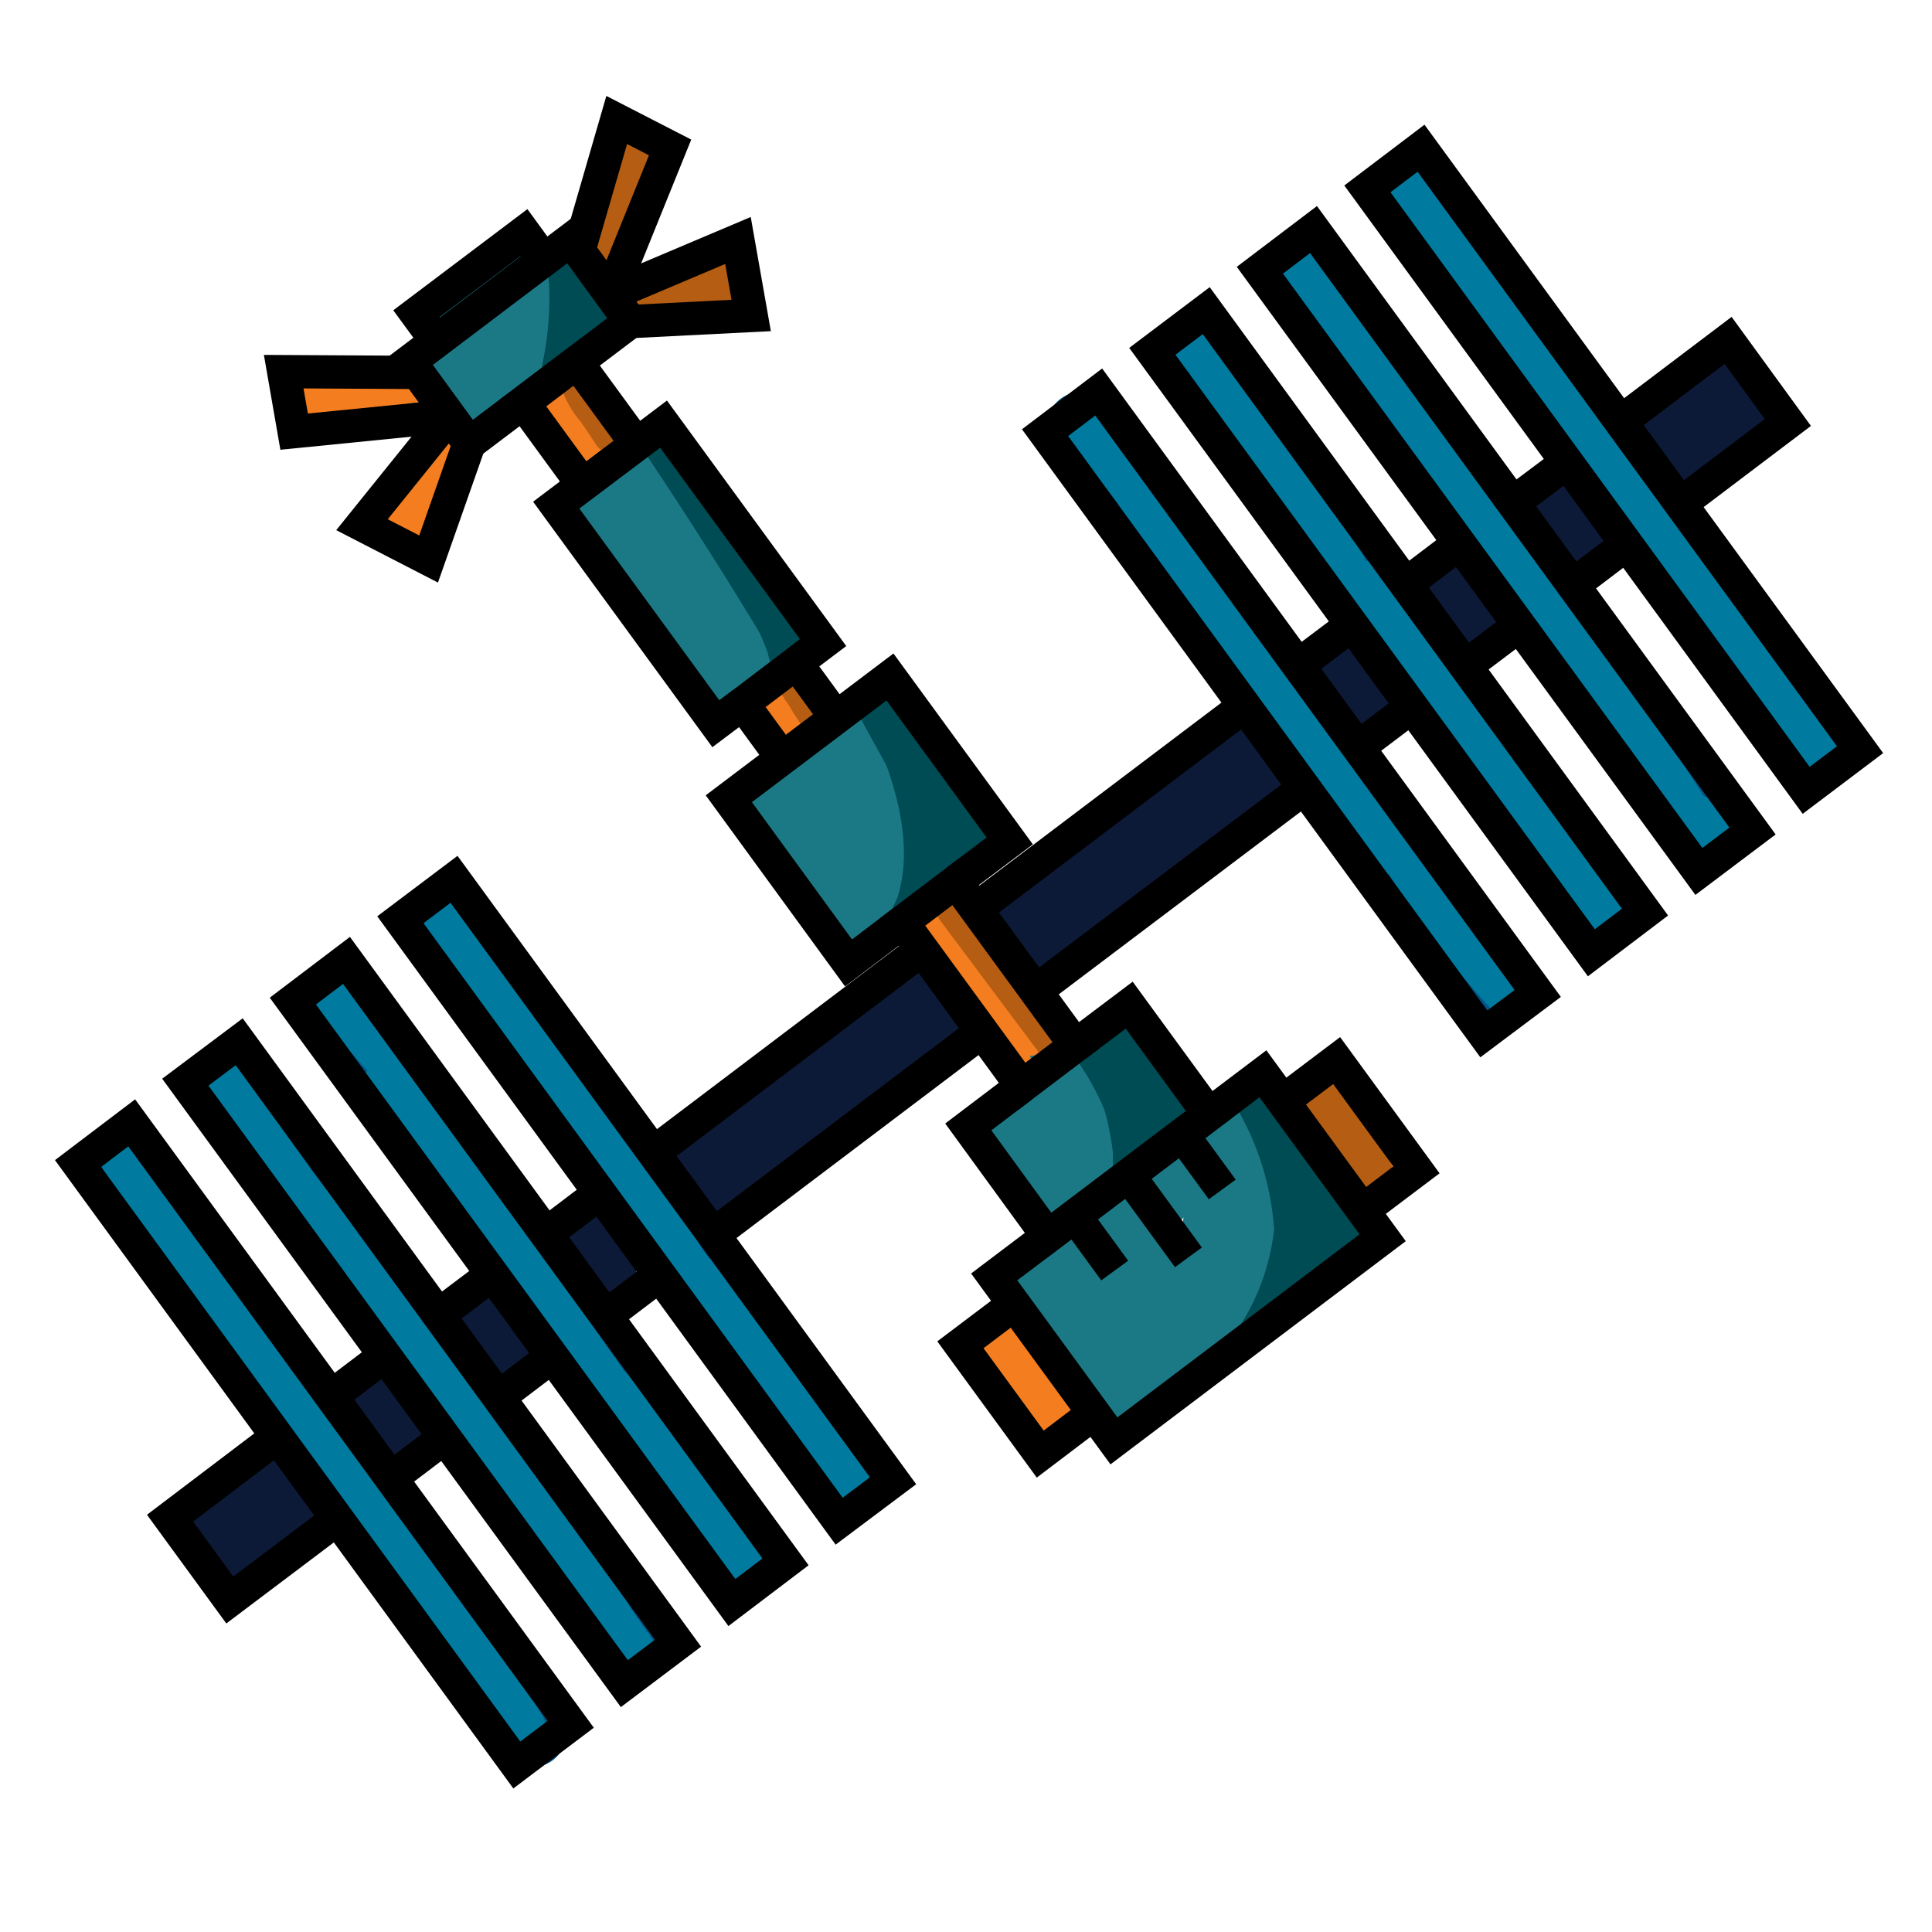 <svg xmlns="http://www.w3.org/2000/svg" viewBox="0 0 76 76"><defs><style>.cls-1{fill:#1b7985;}.cls-2{fill:#0c1a37;}.cls-3{fill:#004c54;}.cls-4{fill:#005587;}.cls-5{fill:#f47d20;}.cls-6{fill:#b55d13;}.cls-7{fill:#007b9f;}.cls-8{fill:none;stroke:#000;stroke-miterlimit:10;stroke-width:1.31px;}</style></defs><title>Artboard76xIOS</title><g id="Layer_5" data-name="Layer 5"><path class="cls-1" d="M24.58,19.25l-.4-.06a.75.75,0,0,0-1.08.44l-.1,0,.89,1.16c.28-.31,1.38-1.91,1.76-1.94-.48-.16-.46,0,.05.52l.7,1.13,2.83,4.53a.74.74,0,0,0,1.27-.75l-1.44-2.61-1.16.89c.49.43,1.43,1.15,1.61,1.8.32,1.18-1.08,1.62-1.81,2.08l1,.26-2-3.34c-.36-.59-2.14-2.81-2-3.41l-.71.54c.7-.07,2,2.82,2.33,3.41a6.83,6.83,0,0,0,1.91,2.35.74.74,0,0,0,1.11-.63c-.09-2.83-2.51-5.18-3.66-7.66l-1.27.75.17.3a.74.74,0,0,0,1.27-.75L25.7,18c-.48-.84-1.67-.1-1.27.75a26.62,26.62,0,0,0,1.89,3.43,6.65,6.65,0,0,1,1.56,3.48L29,25c-1.3-1-1.88-2.89-2.8-4.21C25.65,20,25.08,19,24,19.05a.78.78,0,0,0-.72.54c-.27,1.12.69,2.12,1.23,3l2.91,4.87a.75.75,0,0,0,1,.26c1-.61,3-1.31,2.91-2.77-.11-1.29-1.5-2.64-2.4-3.42a.74.74,0,0,0-1.16.89l1.44,2.62,1.27-.75-2.29-3.68a12.15,12.15,0,0,0-1.89-2.93C25,16.58,23.58,19,22.85,19.79A.74.74,0,0,0,23.74,21a1.2,1.2,0,0,0,.78-.93l-1.08.44a2,2,0,0,0,1.14.26.74.74,0,0,0,0-1.47Z"/><path class="cls-1" d="M28.2,25.09l.79.47a.76.76,0,0,0,1.12-.64l0-.29c0-.94-1.51-.95-1.47,0v.29l1.11-.64L29,23.81a.74.74,0,0,0-.75,1.28Z"/><path class="cls-1" d="M30.12,28.15l.68.69A.74.74,0,0,0,32,28.12,2.06,2.06,0,0,0,31.48,27a.74.74,0,0,0-1.28.74c.66,1.32.21,2.07-.53,3.13a1.67,1.67,0,0,0-.29.67c-.13.89.58,1.43,1.1,2,1.15,1.28,2.24,4.54,4.41,3.63,1.26-.54,4.23-2.35,4.24-4,0-1-1.06-2-1.59-2.72A16.53,16.53,0,0,0,35,27a.77.77,0,0,0-.89-.11,8.8,8.8,0,0,0-2.35,2c-.58.58-1.64,1.46-1.82,2.32-.34,1.72,2.27,3.81,3.35,4.74.61.53,1.61-.13,1.16-.89-.79-1.33-2-3.08-2.23-4.63l-.19.72c.28-.32,1.44-1.42,1.89-1.34s1.66,2.2,1.84,2.64a1.29,1.29,0,0,1-.09,1.48s-1.1.82-1,.84c-.63-.1-1.85-3.54-1.75-3.9l-1.24.33a37.79,37.79,0,0,1,2.85,3.93.74.74,0,0,0,1.27-.75c-.73-1.59-1.5-3.17-2.29-4.73l-1.27.75,2.52,4c.43.69,1.62.26,1.35-.56a24,24,0,0,0-2.07-4.63l-1.28.75,2.1,3.23a.74.74,0,0,0,1.27-.74,29.37,29.37,0,0,0-1.64-3.21l-1.28.75q1.05,1.75,2.16,3.48l1.28-.75-.58-.89c-.52-.79-1.8-.05-1.28.75l.58.89c.52.79,1.8,0,1.28-.75-.74-1.15-1.46-2.3-2.16-3.48a.74.74,0,0,0-1.28.75,30.23,30.23,0,0,1,1.65,3.2l1.27-.74-2.09-3.24a.74.74,0,0,0-1.28.75,22.17,22.17,0,0,1,1.93,4.27l1.35-.57-2.53-4a.74.74,0,0,0-1.27.75c.79,1.56,1.55,3.13,2.29,4.73l1.27-.75a43.8,43.8,0,0,0-3.07-4.23.75.75,0,0,0-1.24.33c-.36,1.36.34,2.37,1,3.51.42.72.88,2.15,1.91,2.21a5.31,5.31,0,0,0,2.89-1.65c.79-.94.3-1.92-.27-2.85s-1-1.54-1.47-2.31c-.24-.38-.54-1.11-1-1.33-.83-.39-1.54.42-2.13.87-.77.61-1.78,1-1.6,2.12.28,1.61,1.53,3.38,2.35,4.75l1.16-.89c-1-.82-2.79-2.21-2.56-3.48.19-1.06,2.1-2.79,3.07-3.23L34,28a13.64,13.64,0,0,1,2.1,2.85L36.85,32l.38.56q.72.45.15.87a4.78,4.78,0,0,1-2.21,1.87c-1.42.66-1.67-.32-2.4-1.31-.44-.6-1-1.11-1.45-1.71-.53-.76-.08-.74.38-1.35.95-1.24.4-2.71-.22-3.95l-1.28.74.41.82,1.23-.72-.68-.68a.74.74,0,0,0-1,1Z"/><path class="cls-1" d="M23.05,15.54l-.15-.35-1.27.74,1.51,2,1.16-.89-1.69-1.75a.74.74,0,0,0-1.16.9,15.76,15.76,0,0,0,1.4,2c.54.64,1.61-.19,1.16-.9l-1.7-2.67a4,4,0,0,0-1.17-1.49c-1.26-.68-1.84.85-2.23,1.75-.26.6.33,1.47,1,1l1.67-1.14-.9-1.16c-.31.25-2.46,2.28-2.46.92,0-.6,2.11-1.93,2.61-2.34l-1-1a1.53,1.53,0,0,1-2.15.34v1.28l3-1.73-.89-.12c.45.53,1,1.47,1.81,1.36.17,0,.6-.37.65-.36.22-.32.2-.18-.06.44A1.64,1.64,0,0,1,21,13.45l.84,1.08L22.61,13a.75.75,0,0,0-1-1,8.9,8.9,0,0,0-1.76,1c-.22.16-.43.34-.64.52a3.61,3.61,0,0,0-.35.33c-.28.17-.21.29.19.37v.74a4.31,4.31,0,0,1,2.09-1.81c.86-.42.11-1.69-.74-1.27s-3.61,2.13-2.45,3.38a1.11,1.11,0,0,0,1.44.11,9.58,9.58,0,0,0,1.05-1,7.94,7.94,0,0,1,1.91-1.11l-1-1-.74,1.59c-.25.52.17,1.32.83,1.08,1.42-.51,2.91-2.21,2.09-3.82a1.42,1.42,0,0,0-1.64-.78c-.32.09-.46.38-.71.53.53.08.58,0,.18-.34l-.53-.62a.74.74,0,0,0-.89-.12l-3,1.73a.75.75,0,0,0,0,1.28,2.94,2.94,0,0,0,3.94-.58.74.74,0,0,0-1-1c-.9.72-2.35,1.51-3,2.48-.51.8.05,1.74.54,2.4,1.3,1.73,3.17-.44,4.37-1.38.65-.51-.21-1.63-.9-1.16l-1.66,1.14,1,1c0,.08.59-1.25.28-1.14a11.92,11.92,0,0,1,.71,1.11L22.73,18l1.16-.9a11.93,11.93,0,0,1-1.16-1.65l-1.16.89,1.69,1.75c.56.59,1.67-.21,1.15-.89l-1.51-2a.74.74,0,0,0-1.27.74l.15.36c.37.87,1.64.12,1.27-.75Z"/><path class="cls-1" d="M22.76,11.48c-.14,0-.22-.21-.29-.13a1.23,1.23,0,0,0,0,.26c0,.26,0,.52,0,.78a.74.74,0,0,0,1.48,0c0-.94.08-2.33-1.2-2.39-1-.05-1,1.43,0,1.48Z"/><path class="cls-2" d="M41.54,37.33l1-1.49c.51-.74-.55-1.39-1.15-.89l-1.31.77.84,1.08.23-.29c.6-.46.3-1.62-.57-1.34l-.72.22.72,1.24a3,3,0,0,1,1.05-.86l-.74-1.27-.86.57.9,1.16q1.71-1.5,3.46-3c.77-.63,1.54-1.25,2.33-1.83.36-.27,1.8-1.61,1.86,0,0,.29-1.81,1.42-2.06,1.61l-1.73,1.3c-1.35,1-2.72,2-4.09,3l1.11.64c.15-1.63,1.82-2.69,2.95-3.67l3.44-3c.73-.63-.32-1.65-1-1L41.55,35c-.63.53.22,1.67.89,1.16l3.15-2.39c.36-.27,3.18-2,3.15-2.38-.12-1.32-2.4,1-2.73,1.28l-3.18,2.71c-.72.62.33,1.66,1.05,1,1.58-1.36,3.2-2.69,4.76-4.07.58-.52,1.54-1.39.76-2.2s-1.66.14-2.27.6L41.7,34.89,42.59,36l5.61-4.73-1-1c-1.67,1.45-3.41,2.85-5,4.37A5.11,5.11,0,0,0,40.34,38a.74.74,0,0,0,1.11.64q3.55-2.55,7-5.21c1.12-.86,2.83-2.31,1.58-3.81-1-1.18-2.48-.53-3.52.16a69.2,69.2,0,0,0-6.66,5.43c-.63.55.2,1.63.9,1.16l.85-.57c.79-.52.08-1.76-.74-1.27a5.44,5.44,0,0,0-1.35,1.08.75.75,0,0,0,.71,1.24l.72-.23-.57-1.35a2.59,2.59,0,0,0-.76.82c-.31.51.22,1.33.84,1.08a6.87,6.87,0,0,0,2-1.15l-1.16-.89-1,1.48c-.54.79.74,1.53,1.27.75Z"/><path class="cls-2" d="M49.69,29.46l.08-.44c.13-.64-.73-1.36-1.23-.72a2.7,2.7,0,0,0-.48.88c-.29.91,1.13,1.3,1.42.4a.8.8,0,0,1,.1-.23l-1.23-.72-.08.44c-.18.93,1.24,1.33,1.42.39Z"/><path class="cls-2" d="M52.56,26.89a5.4,5.4,0,0,1,.68,1l1-1a1.62,1.62,0,0,1-.72-.87c-.31-.89-1.72-.52-1.42.39a7.92,7.92,0,0,0,1,2.06c.55.77,1.83,0,1.28-.75a6.54,6.54,0,0,1-.88-1.7l-1.42.39a3.24,3.24,0,0,0,1.39,1.76c.66.41,1.33-.38,1-1a6,6,0,0,0-.91-1.33c-.63-.72-1.67.33-1,1Z"/><path class="cls-2" d="M52.67,25.59l0,0a.75.75,0,0,0-.54.71v.05a.75.75,0,0,0,.54.71l0,0c.9.3,1.29-1.12.39-1.43h0l.54.71v-.05L53,27h0c.88-.32.5-1.75-.4-1.43Z"/><path class="cls-2" d="M52.66,25.33h-.1a.74.74,0,0,0,0,1.48h.1a.74.74,0,0,0,0-1.48Z"/><path class="cls-2" d="M56.58,23a5.09,5.09,0,0,0,1.48,2.23l.9-1.16c-.5-.26-1.21-.84-1.28-1.45l-.11.37,0-.08-.83.34h0L56.39,23l0,.05.12-.89,0,0c-.72.63.33,1.67,1,1.05l0,0a.74.74,0,0,0,.11-.89.72.72,0,0,0-.51-.4.76.76,0,0,0-.83.34,1.92,1.92,0,0,0,.4,1.85,4,4,0,0,0,1.47,1.32c.71.38,1.56-.58.89-1.16A3.62,3.62,0,0,1,58,22.65c-.31-.9-1.73-.51-1.42.39Z"/><path class="cls-2" d="M56.21,23.49a10.1,10.1,0,0,0,1.48,2.2c.63.71,1.67-.34,1.05-1.05a8.59,8.59,0,0,1-1.26-1.9c-.42-.85-1.7-.1-1.27.75Z"/><path class="cls-2" d="M53.1,25.65l-.34,0a.74.74,0,0,0-.71.93,4,4,0,0,0,1.15,2.1.74.74,0,0,0,1-1,2.78,2.78,0,0,1-.77-1.45l-.71.93.34,0c.94-.07.95-1.54,0-1.48Z"/><path class="cls-2" d="M61.63,19.39l-.05-.05a.79.79,0,0,0-.9-.11c-.81.48-.26,1.28.06,1.88s.75,1.36,1.58,1.35a1.12,1.12,0,0,0,1.09-1.41,3.45,3.45,0,0,0-.58-1l-.77-1.16c-.53-.78-1.81,0-1.28.75l.67,1c.13.2.54.62.52.86l.1-.37c.15,0,.25,0,.29-.12s0-.1-.08-.14a1.5,1.5,0,0,0-.22-.39c-.15-.27-.32-.55-.44-.83l.1.37v-.08l-.36.63.07,0-.9-.11.06,0a.76.76,0,0,0,1,0,.74.74,0,0,0,0-1Z"/><path class="cls-2" d="M64.8,17l.82,1.14a3.18,3.18,0,0,0,.73.9c.77.48,1.44-.4,1.94-.87s1.45-1,1.32-1.85-.93-1.47-1.4-2a.74.74,0,0,0-1,0c-.55.51-1.14,1-1.65,1.55a1.22,1.22,0,0,0-.39,1.27,1,1,0,0,0,1,.63,1.19,1.19,0,0,0,.68-.29,1.49,1.49,0,0,0,.23-.27c.14-.14.15-.17,0-.09l-.52-.22,0-.66c-.67.56.18,1.52.89,1.16l.65-.33c.85-.44.1-1.71-.74-1.28l-.65.33.89,1.16a1,1,0,0,0-.19-1.54,1,1,0,0,0-.9,0,1.19,1.19,0,0,0-.43.3l-.12.15c-.19.19-.11.23.23.12l.34.44,0-.19-.07.57a3.23,3.23,0,0,1,.84-.89l.93-.87h-1c.29.33.93.91,1,1.36l.08-.57c-.13.29-.58.58-.82.8a6.49,6.49,0,0,1-1,.86l.57-.08c.11.05-.33-.58-.38-.65l-.59-.83c-.55-.77-1.83,0-1.28.75Z"/><path class="cls-2" d="M22.55,48.94a11.88,11.88,0,0,1,.7,1.49.75.75,0,0,0,.91.51c1.87-.49.5-3.84-1.2-3.41a1.51,1.51,0,0,0-1,1.8c.22.94,1.07,1.32,1.64,2s1.65-.32,1-1a5.47,5.47,0,0,0-.7-.66,4.3,4.3,0,0,1-.53-.6s0-.14,0-.14-.11.09-.17.06-.06,0,.05.09.12.2.16.3l.05.13c0,.24.1.25.25.05l.91.52a13.36,13.36,0,0,0-.85-1.84c-.46-.84-1.73-.09-1.27.74Z"/><path class="cls-2" d="M27.94,45.92l-.06-.55-1.37.37,1,1.89a.75.75,0,0,0,1.16.15l8.92-7.25a.73.73,0,0,0,.12-.89c-.44-.62-.81-1.54-1.65-1.57-1,0-2.61,1.62-3.39,2.18-1.2.86-2.38,1.75-3.51,2.7-.74.63-2.21,1.59-2.54,2.56a1.27,1.27,0,0,0,.33,1.54c.78.53,1.59-.14,2.21-.53a35.6,35.6,0,0,0,7.57-6.26.74.74,0,0,0-.9-1.16,12.4,12.4,0,0,0-3,2.16,25.12,25.12,0,0,1-4.28,2.93c-.71.39-.22,1.66.57,1.35l4.21-1.67-.72-1.23c-1.47,1.79-3.82,2.43-5.16,4.37a.74.74,0,0,0,.83,1.08c3.56-1.1,6.87-4.39,9.56-6.87.7-.65-.35-1.69-1.05-1-2.49,2.31-5.59,5.48-8.9,6.5l.83,1.09c1.24-1.8,3.55-2.4,4.94-4.08.41-.5,0-1.53-.72-1.23l-4.21,1.66.57,1.35a25.75,25.75,0,0,0,3.53-2.3,19.41,19.41,0,0,1,3.73-2.79l-.9-1.16a28.38,28.38,0,0,1-4.44,4c-.55.42-1.12.82-1.69,1.21-.17.13-2.25,1.35-1.43,1.44.29,0,1.8-1.66,2.09-1.9.67-.57,1.36-1.11,2.07-1.64s1.52-1.11,2.29-1.65,1.2-1.27,1.86-.33l.12-.89-8.92,7.25,1.16.14-1-1.89c-.32-.62-1.45-.36-1.37.38l.05.55c.1.94,1.58.95,1.48,0Z"/><path class="cls-2" d="M18.45,52.28a4.07,4.07,0,0,1,.77,1.34.75.75,0,0,0,1.23.33C21.52,53,20.2,51,19,51a1.2,1.2,0,0,0-1.12,1.44,1.85,1.85,0,0,0,.47.91c.21.23.47.38.6.67.4.86,1.67.11,1.28-.75a2.24,2.24,0,0,0-.43-.58,3.28,3.28,0,0,0-.45-.46s-.29.17-.29.23.07.1.1.15.13.18.17.28l0,.07c0,.19.06.17.08-.08l1.23.33a6,6,0,0,0-1.15-2c-.62-.72-1.66.33-1,1.05Z"/><path class="cls-2" d="M14.15,55.54l.58.58a3.07,3.07,0,0,1,.25.26l.13.13c.08.1.08.09,0,0v-.39c.68.16,1,.07.81-.28a2.25,2.25,0,0,0-.08-.24,1.33,1.33,0,0,0-.32-.52.75.75,0,0,0-1.24.72c.2.78.8,2.2,1.85,1.7,1.22-.59.17-1.94-.31-2.63-.29-.44-.54-.83-1.13-.78a1.3,1.3,0,0,0-1,.7c-.57,1.05.38,1.78.89,2.56s1.8,0,1.28-.75a5.62,5.62,0,0,0-.58-.71c-.08-.09-.15-.22-.23-.31l0-.12a.24.24,0,0,1-.25.1l-.44-.34.54.79a2.08,2.08,0,0,1,.44.76v-.39l.12-.16.37-.1h-.11l.37.11c-.14-.1-.26-.64-.3-.82l-1.24.72s.09.33.14.44A1.2,1.2,0,0,0,15,57a1.07,1.07,0,0,0,1.23-.08c.9-.82-.52-1.92-1.07-2.44s-1.73.39-1,1Z"/><path class="cls-2" d="M10.74,59.29a2.56,2.56,0,0,1,.71-.82l-1.16-.15a9.9,9.9,0,0,1,1,1.58l.26-1a8.49,8.49,0,0,0-2.8,1.94L9.89,61a5.78,5.78,0,0,0-.73-1l0,.26.22-.15c.24-.08.42-.18.67-.24L9.12,59l-.21.6,1.42.39a1.29,1.29,0,0,1,.17-.5c.43-.84-.84-1.59-1.28-.74a3.09,3.09,0,0,0-.31.85.74.74,0,0,0,1.42.39l.22-.6c.2-.55-.4-1-.91-.91a2.66,2.66,0,0,0-1.89,1.26c-.3.79.43,1.43.86,2a.75.75,0,0,0,1.16.15,7.32,7.32,0,0,1,2.51-1.71.75.75,0,0,0,.26-1,8.89,8.89,0,0,0-1-1.59.76.76,0,0,0-1.16-.15,3.66,3.66,0,0,0-.95,1.12.74.74,0,0,0,1.28.75Z"/><path class="cls-2" d="M8.7,58.38c-.66.07-1.38.25-1.6,1a1.14,1.14,0,0,0,.72,1.48.73.73,0,0,0,.9-.51.75.75,0,0,0-.51-.91c.27.14.35.3.25.5a1,1,0,0,1,.24,0,.76.76,0,0,0,.74-.73.75.75,0,0,0-.74-.74Z"/><path class="cls-2" d="M9.26,60.73c0,.18-.09.14.1,0a1.35,1.35,0,0,0,.27-.2,4.43,4.43,0,0,0,.55-.51,1.94,1.94,0,0,0,.69-1.41,1,1,0,0,0-1-.83,1.36,1.36,0,0,0-1.14.75c-.39.59.41,1.45,1,1a4.87,4.87,0,0,1,1.34-.74c.89-.32.5-1.75-.39-1.42a6.86,6.86,0,0,0-1.7.88l1,1c.22-.33-.37-.86-.65-.59a2.15,2.15,0,0,0-.18.24,3.64,3.64,0,0,1-.57.54c-.46.34-.82.63-.84,1.25,0,1,1.45,1,1.48,0Z"/><path class="cls-1" d="M36.52,36.51a44.33,44.33,0,0,1,3.78,6l1.27-.75A22,22,0,0,1,39,37.2l-1.28.74c1.2,1.89,3.06,3.29,4,5.37.38.87,1.65.12,1.28-.74-.91-2.1-2.76-3.48-4-5.37a.74.74,0,0,0-1.28.74,22.6,22.6,0,0,0,2.61,4.52.74.74,0,0,0,1.27-.75,45.56,45.56,0,0,0-3.77-6c-.57-.75-1.85,0-1.28.75Z"/><path class="cls-1" d="M43,43.37l-.29-.56a.74.74,0,0,0-1.08-.44c-.77.46-2.84,1.16-2.86,2.25a2.26,2.26,0,0,0,.6,1.24l1.58,2.37c.44.66,1.65.27,1.35-.56l-1.05-2.88L40,45.51a11,11,0,0,1,1.78,2.36.75.75,0,0,0,1.28,0c.68-.94-.38-2.78-.68-3.73L41,44.71l2,2.63a.74.74,0,0,0,1.27-.75L43,43.52l-1.16.89,1.59,2c.47.59,1.45,0,1.24-.72A6.1,6.1,0,0,0,43,43.05l.11.89A5.27,5.27,0,0,0,44,42.09a.74.74,0,0,0-.9-.91,3.33,3.33,0,0,0-1.4.71l1,1c.26-.23,1-1.06,1.35-1.11l-.71-.19A7.22,7.22,0,0,1,45,44l1.28-.74-.52-.83-1,1,.24.44,1.26-.52c-.68-.56-1.52-1.63-2.47-1.07a.78.78,0,0,0-.34.83,18,18,0,0,0,1.2,3L46,45.46a7.87,7.87,0,0,0-1.69-2,.74.74,0,0,0-1.23.72A6,6,0,0,0,44,46.24a.74.74,0,0,0,1.35-.57l-.4-1.8-1.08.84c.77.5,1,1.47,1.83,2a.74.74,0,0,0,1.11-.64,3.72,3.72,0,0,0-.17-1.1l-1.34.57a12.67,12.67,0,0,1,1.08,1.77c.43.84,1.71.1,1.28-.75a12.37,12.37,0,0,0-1.09-1.77c-.47-.63-1.59-.29-1.35.57l.12.71,1.11-.64c-.77-.49-1.05-1.47-1.84-2a.74.74,0,0,0-1.08.84l.4,1.79,1.35-.57a4.81,4.81,0,0,1-.75-1.7l-1.23.72a6.53,6.53,0,0,1,1.45,1.69c.43.66,1.69.25,1.35-.56a18.31,18.31,0,0,1-1.19-3l-.34.84.16-.1H44a6.31,6.31,0,0,1,1.26.93.75.75,0,0,0,1.26-.52,1.86,1.86,0,0,0-1-1.72.74.74,0,0,0-1,1L45,44a.74.74,0,0,0,1.28-.74c-.42-.78-1.21-2.45-2.13-2.78s-1.88.92-2.48,1.46.31,1.61,1,1l.75-.33-.91-.9a4,4,0,0,1-.77,1.5.74.74,0,0,0,.11.89,4.62,4.62,0,0,1,1.29,2l1.23-.72-1.59-2c-.57-.72-1.46.2-1.16.89L43,47.34l1.27-.75L42.3,44c-.47-.62-1.62-.3-1.35.57.08.27,1,2.38.82,2.6h1.28a12.41,12.41,0,0,0-2-2.66c-.49-.5-1.5,0-1.24.72l1.06,2.87,1.35-.57c-.58-.86-1.18-1.71-1.73-2.59l-.28-.43c.17.42.42.43.73,0a6.89,6.89,0,0,0,1.42-.86l-1.08-.44a1.85,1.85,0,0,0,.44.91c.57.75,1.85,0,1.27-.74Z"/><path class="cls-1" d="M48.49,44.91A8.19,8.19,0,0,0,47,43.57l-.57,1.35c1.36.46-3,3.67-3,3.67l1.08.83a3.31,3.31,0,0,1,1.19-2.16.74.74,0,0,0-1.05-1c-1.25,1.18-2.81,3.25-4.38,3.95l1,.26-.12.62L40,50.89A11.45,11.45,0,0,1,41.06,54l1.35-.57c-.65-1-2-2.83-3.33-1.52s.67,3.52,1.51,4.51a.75.75,0,0,0,1.26-.53,7.14,7.14,0,0,0-.71-3.09l-1.28.74a3.45,3.45,0,0,1,.94,2.15.75.75,0,0,0,1.09.44c.69-.42,1.68-.08,2.41-.42A7.12,7.12,0,0,0,46,54.2a35.28,35.28,0,0,1,6.75-5,.75.75,0,0,0,.34-.84C52.4,46.47,50.49,41,47.65,44l1.16.9c.15-.3,3.58,4.41,3.8,4.73a.75.75,0,0,0,1.28,0,1.14,1.14,0,0,0,0-1.34.75.75,0,0,0-1.16-.15l-2,1.78c-.71.63.34,1.67,1.05,1l2-1.77L52.61,49v-.16h1.28c-.68-1-4.5-8.37-6.35-4.73-.37.72.56,1.54,1.16.9-.07.07,4.07,2.08,1.79,3.77-1.15.85-2.35,1.61-3.45,2.52s-2.17,2.4-3.38,2.87c-1,.37-1.53.08-2.52.68l1.09.44a5.52,5.52,0,0,0-1.09-2.49.74.74,0,0,0-1.28.74l.51,2.35,1.26-.52c-.2-.23-1.77-3.09-.49-1.19a.74.74,0,0,0,1.35-.57,13.76,13.76,0,0,0-1.24-3.5A.74.74,0,0,0,40.09,50l-.1.12a.76.76,0,0,0-.11.89l.1.16a.76.76,0,0,0,1,.26c1.73-.77,3.3-2.88,4.68-4.17l-1.05-1A5.6,5.6,0,0,0,43.06,49a.74.74,0,0,0,1.08.83c1.56-1,6.66-5,2.69-6.36-.86-.3-1.17.88-.57,1.35L47.44,46c.65.7,1.69-.34,1.05-1Z"/><path class="cls-1" d="M45,56.23c2.54-1.74,4.56-4.11,7.16-5.76.8-.5.06-1.78-.74-1.27-2.61,1.65-4.63,4-7.16,5.76-.78.53,0,1.81.74,1.27Z"/><path class="cls-1" d="M43,52.52,43,52.2H41.6l.92,2.43A.74.74,0,0,0,44,54.24l-.56-3.43-1.42.4.31,1.62c.17.93,1.58.53,1.42-.4l-.35-2A.75.75,0,0,0,42,50.21l-.52.75,1.24.33.17-.63H41.61a5.49,5.49,0,0,1,.63,2.16c.09.74,1.32,1.1,1.45.2.15-1.05.27-2.1.35-3.16l-1.45.2,1.06,5a.74.74,0,0,0,1.45-.19V50.62a.74.74,0,0,0-1.47,0,14.67,14.67,0,0,0,.26,3.91.75.75,0,0,0,1.43,0,36.83,36.83,0,0,0,.51-5.13.74.74,0,0,0-1.48,0,24.91,24.91,0,0,0,.09,4.05.74.74,0,0,0,1.48,0A33.36,33.36,0,0,0,46,49.21a.74.74,0,0,0-1.47,0v4c0,1,1.37.91,1.48,0l.56-4.7H45.12a43.49,43.49,0,0,0,.32,5,.74.74,0,0,0,1.45.19,39,39,0,0,0,1.2-6H46.61l-.17,4.12a.74.74,0,0,0,1.45.2c.34-1.45.62-2.89.84-4.36l-1.45-.19-.22,4.46a.74.74,0,0,0,1.37.37c.92-1.67.79-3.85,1-5.71H47.92a20.86,20.86,0,0,0,.26,4.32c.14.88,1.37.56,1.45-.2.16-1.58.29-3.16.4-4.74H48.55c.18,1.42.41,2.84.69,4.25.17.83,1.45.62,1.45-.19V45.92l-1.45.2.83,3.2c.2.78,1.54.65,1.45-.2a15.39,15.39,0,0,0-.68-3.76c-.34-.9-.72-.88-1.67-1.24a.74.74,0,0,0-.91.51c-.31,1.67,2,3,3,4.07L52,47.47l-1-.64c-.59-.75-1.63.3-1,1a2.54,2.54,0,0,0,1.61,1,.74.74,0,0,0,.72-1.23c-.27-.27-2.71-2.28-2.64-2.64l-.91.52C50,46,49.92,48,50,49.12l1.45-.19-.82-3.2a.74.74,0,0,0-1.45.19V50l1.45-.2c-.25-1.28-.47-2.57-.63-3.86a.74.74,0,0,0-1.48,0c-.1,1.58-.24,3.16-.4,4.74l1.45-.19a19.2,19.2,0,0,1-.21-3.93c0-1-1.38-.93-1.47,0-.15,1.51,0,3.62-.76,5l1.37.38.23-4.46c0-.82-1.32-1-1.45-.2q-.35,2.19-.84,4.35l1.45.2.17-4.12c0-1-1.37-.92-1.48,0a36.57,36.57,0,0,1-1.14,5.58l1.45.2a41.33,41.33,0,0,1-.32-5c0-1-1.37-.92-1.48,0l-.56,4.7H46l0-4H44.55a33.37,33.37,0,0,1-.12,4.24h1.48a24.91,24.91,0,0,1-.09-4.05H44.34a32.65,32.65,0,0,1-.46,4.73h1.43a12.94,12.94,0,0,1-.22-3.51H43.62v4.24l1.45-.2-1.06-5c-.18-.86-1.39-.59-1.45.19s-.17,1.84-.3,2.77l1.45.19a9,9,0,0,0-.82-2.91.75.75,0,0,0-1.28,0,2,2,0,0,0-.32,1.77.75.75,0,0,0,1.24.32,2.71,2.71,0,0,0,.74-1l-1.35-.17.36,2,1.42-.4-.31-1.62c-.18-.94-1.57-.53-1.42.4l.55,3.42L44,54.24,43,51.81c-.23-.59-1.3-.8-1.43,0l0,.32c-.15.93,1.28,1.33,1.42.39Z"/><path class="cls-1" d="M53.47,43.41a1.17,1.17,0,0,0-1.13-.86.75.75,0,0,0-.71.94.53.53,0,0,1-.24.47.74.74,0,0,0,.15,1.16,1.73,1.73,0,0,1,.74.65L53.56,45a4.43,4.43,0,0,1-.86-1.82l-1.35.57A27.12,27.12,0,0,0,53,46.68a1,1,0,0,0,1.82-.51.74.74,0,0,0-1.47,0v.13l.22-.52-.12.1.53-.21c.21.11.23.06,0-.16l-.23-.41-.36-.62L52.62,43a.74.74,0,0,0-1.35.57,5.65,5.65,0,0,0,1,2.18c.56.73,1.8.08,1.28-.75a3.43,3.43,0,0,0-1.27-1.18L52.44,45a2,2,0,0,0,.61-1.9l-.71.93-.3-.22c.31.89,1.73.51,1.43-.4Z"/><path class="cls-1" d="M52.68,44.58a5.08,5.08,0,0,1,1.12,1.48c.42.85,1.69.1,1.27-.74a5.75,5.75,0,0,0-1.35-1.78c-.7-.64-1.75.4-1,1Z"/><path class="cls-1" d="M43.24,50.73c.13.47.26.93.4,1.4a1.38,1.38,0,0,0,.52.86c.76.47,1.44-.33,1.73-1a2,2,0,0,0-.17-2.17,1.7,1.7,0,0,0-.8-.51,1.44,1.44,0,0,0-.46,0,1.14,1.14,0,0,0-.33.07c-.25.08-.24.1,0,.07l.44.34-.07-.09.08.57c-.21.14-.25.18-.11.13a1.17,1.17,0,0,0,.24-.09,1.55,1.55,0,0,0,.37-.26c.71-.63-.34-1.68-1-1-.13.12-.43.13-.59.3a1.07,1.07,0,0,0-.31.76.91.91,0,0,0,1.18.81c.17-.05.21-.19.3,0s-.15.51-.2.75l-.08.11c.61.4.85.43.73.1a2.75,2.75,0,0,0-.14-.49l-.29-1a.74.74,0,0,0-1.42.39Z"/><path class="cls-1" d="M15.56,20.61l.64.42a.76.76,0,0,0,1.09-.45L18,17.47l-1.45-.2,0,.52c0,.95,1.52.95,1.48,0l0-.52c0-.8-1.25-1-1.45-.2l-.73,3.12L17,19.75l-.64-.42c-.8-.52-1.54.76-.75,1.28Z"/><path class="cls-1" d="M17.73,15a3.92,3.92,0,0,0-2.35-.44c-1,.15-1.84.75-2.94.66-.94-.08-.94,1.4,0,1.48,1.59.13,3-1.18,4.55-.42.84.42,1.59-.85.74-1.28Z"/><path class="cls-1" d="M22.88,11c.89.38,1.42-.59,1.7-1.26a19.7,19.7,0,0,0,1.06-3.26c.21-.92-1.21-1.32-1.43-.39-.14.62-.31,1.24-.51,1.84-.09.28-.19.56-.3.83s-.13.34-.21.5-.17.33.08.32c-.88-.37-1.26,1.06-.39,1.42Z"/><path class="cls-1" d="M25,12.59c1.29,0,3.71-.19,3.95-1.86l-1.45-.19,0,1.29a.74.74,0,0,0,1.48,0l0-1.29c0-.8-1.33-1-1.45-.2s-2,.77-2.53.77a.74.74,0,0,0,0,1.48Z"/><path class="cls-3" d="M53.17,44.72a5.74,5.74,0,0,0-.37-1.84l-1.23.72a10.12,10.12,0,0,1,2.08,3.27c.33.88,1.76.5,1.42-.39a11.85,11.85,0,0,0-2.46-3.93c-.48-.51-1.5,0-1.23.72a4.48,4.48,0,0,1,.31,1.45c0,.94,1.51,1,1.48,0Z"/><path class="cls-3" d="M25.28,11.11l-.29.34a.41.41,0,0,0,.4.68c.92-.12,1.83-.29,2.73-.49a.41.41,0,0,0-.11-.81,3.81,3.81,0,0,0-1.59.4l.6.46a.77.77,0,0,1,.36-.6c.31-.17.74,0,.48.4l.75.31.06-.19a.41.41,0,0,0-.79-.22l-.06.2c-.14.46.5.68.75.31a1.11,1.11,0,0,0-.66-1.69,1.46,1.46,0,0,0-1.68,1.26.42.42,0,0,0,.6.47A2.7,2.7,0,0,1,28,11.65l-.1-.8c-.91.2-1.82.37-2.74.49l.4.69.29-.34c.34-.4-.24-1-.58-.58Z"/><path class="cls-3" d="M25.88,11.81a11.21,11.21,0,0,0,2.7.33.41.41,0,0,0,.41-.41c0-.53-.08-1.68-.84-1.67a4.89,4.89,0,0,0-1.42.45l-1.68.57c-.5.16-.29,1,.21.79l1.93-.65a4.84,4.84,0,0,1,1-.33c-.14.07-.15.17-.06.31a3.07,3.07,0,0,1,.07.53l.41-.41A10.39,10.39,0,0,1,26.1,11c-.51-.12-.73.67-.22.79Z"/><path class="cls-3" d="M23.64,9.19a1.3,1.3,0,0,0,.17.72.42.42,0,0,0,.75-.1c.38-1.28.72-2.57,1-3.87a.42.42,0,0,0-.6-.47c-1.37.85-1.09,3.18-1.2,4.56l.62-.36c-.8-.48.42-3.52.6-4.21l-.81-.1,0,.3a.41.41,0,0,0,.82,0l0-.3a.41.41,0,0,0-.8-.11,34.62,34.62,0,0,0-.9,3.43,1.54,1.54,0,0,0,.67,1.7.42.42,0,0,0,.62-.35c.05-.69.11-1.37.16-2.06s0-1.42.64-1.79l-.61-.46q-.42,2-1,3.87l.75-.1-.06-.3a.41.41,0,0,0-.82,0Z"/><path class="cls-3" d="M49.07,44a7.1,7.1,0,0,1,1.84,3c.31,1,.72,3.17-.27,4-.41.33.17.91.58.58,1.06-.85.91-2.68.69-3.89a8.07,8.07,0,0,0-2.26-4.24.41.41,0,0,0-.58.58Z"/><path class="cls-3" d="M48.79,53.42a9.48,9.48,0,0,0,2.15-5.1A11.83,11.83,0,0,0,49.26,43c-.23-.47-.94-.06-.71.42a10.92,10.92,0,0,1,1.57,4.94,8.83,8.83,0,0,1-2,4.69c-.3.43.41.84.71.41Z"/><path class="cls-3" d="M51.39,47.46a.84.84,0,0,0-.31,1.21,3.38,3.38,0,0,1,0,.84,6,6,0,0,1-.43,1.68l.8.22.41-1.79c.12-.51-.66-.73-.79-.22a5.53,5.53,0,0,1-.81,1.78l.75.32a3.33,3.33,0,0,0,.22-1.12.42.42,0,0,0-.7-.29l-.88.75.64.5a14.38,14.38,0,0,0,1.18-3.68l-.81-.11.14,1.66c0,.52.85.53.82,0a14,14,0,0,0-.6-3.33l-.79.22a20.72,20.72,0,0,1,1,3.6l.79-.22-.85-3.34-.69.39a9.13,9.13,0,0,1,1.45,2.15l.71-.42c-.72-1.27-.81-2.77-1.72-3.95-.31-.41-1-.06-.71.41l2.13,3.8a.41.41,0,0,0,.75-.31,6.11,6.11,0,0,0-.65-1.48l-.71.41c.36.54.72,1,1.1,1.57l.07-.5a10.33,10.33,0,0,0-1.55,1.55l.64.5c.22-.5.46-1,.72-1.44l-.76-.21-.19.85a.42.42,0,0,0,.61.47,2.35,2.35,0,0,0,.78-.82.41.41,0,0,0-.71-.41l-.49.52.61.46a3.23,3.23,0,0,0,.21-1.07c0-.42-.57-.54-.76-.21s-.51,1-.73,1.44.33.89.65.5a10.33,10.33,0,0,1,1.55-1.55.42.42,0,0,0,.06-.5c-.38-.51-.75-1-1.1-1.56s-1,0-.71.41a5.33,5.33,0,0,1,.57,1.29l.75-.32-2.13-3.8-.71.41c.9,1.17,1,2.69,1.72,4,.27.46,1,0,.71-.42A9.56,9.56,0,0,0,51,46a.41.41,0,0,0-.68.4l.85,3.35c.13.52.88.3.79-.22a20.72,20.72,0,0,0-1-3.6c-.18-.48-.95-.29-.79.22a12.64,12.64,0,0,1,.57,3.11h.82l-.14-1.66c0-.42-.71-.59-.8-.11a13.76,13.76,0,0,1-1.1,3.49.41.41,0,0,0,.65.49l.88-.75-.7-.29a1.85,1.85,0,0,1-.19.9c-.18.46.5.68.75.32a6.31,6.31,0,0,0,.89-2L51,49.4l-.42,1.79a.42.42,0,0,0,.8.22c.48-1.26.87-3.21.12-4.46a.42.42,0,0,0-.35-.2h-.11a.42.42,0,0,0-.35.2l0,.09c-.2.48.51.9.71.41Z"/><path class="cls-3" d="M43.76,41.16a4.28,4.28,0,0,1,.17,4.32c-.25.47.46.88.71.41a5.15,5.15,0,0,0-.17-5.15c-.28-.44-1,0-.71.42Z"/><path class="cls-3" d="M45.35,45.63a7.26,7.26,0,0,0,0-4.28.42.42,0,0,0-.8.22l.26,1.61.79-.21A19.67,19.67,0,0,1,45,41l-.75.32a15.48,15.48,0,0,1,1.35,2.92c.17.49.94.29.79-.22l-.17-.59a.42.42,0,0,0-.75-.1l-.16.35a.42.42,0,0,0,.36.62.72.72,0,0,0,.75-.58c.16-.59-.34-.85-.4-1.36l-.7.29.67.79c.35.4.92-.18.58-.58l-.67-.79a.41.41,0,0,0-.7.29c0,.21.23,1.12.47,1.12l.35.61.16-.34-.75-.1.17.59.79-.22A16.29,16.29,0,0,0,45,40.89a.41.41,0,0,0-.75.32,19.49,19.49,0,0,0,.61,2,.41.41,0,0,0,.79-.21l-.25-1.62-.8.22a6.37,6.37,0,0,1,0,3.84c-.16.51.63.72.79.22Z"/><path class="cls-3" d="M37.27,36.18c1.25,1.85,2.56,3.65,3.95,5.39.33.42.9-.17.58-.58q-2-2.54-3.82-5.22c-.3-.44-1,0-.71.41Z"/><path class="cls-3" d="M31.56,27.37l0-.05a.44.44,0,0,0-.19-.47.48.48,0,0,0-.45-.06.43.43,0,0,0-.3.39c0,.49.5,1,.77,1.37s1,0,.71-.41c-.12-.17-.67-.76-.66-1l-.3.4.07,0-.32,0,.07,0-.19-.46,0,0c-.17.5.62.72.79.22Z"/><path class="cls-3" d="M31.21,25.15a54.64,54.64,0,0,0-4.9-8.23.41.41,0,0,0-.75.32C25.8,18.61,27,19.83,27.71,21l1.4,2.1c.35.53,1.13,1.31,1.24,1.95l.4-.52h-.07l.41.41v-.06a.41.41,0,0,0-.82,0v.06a.42.42,0,0,0,.41.41h.07c.28,0,.43-.28.39-.52-.19-1.06-1.42-2.3-2-3.19-.88-1.32-2.5-3-2.77-4.59l-.75.32a55.1,55.1,0,0,1,4.91,8.22c.22.48.93.06.7-.41Z"/><path class="cls-3" d="M30.52,24.84a7.58,7.58,0,0,1,.4.68l.71-.42L31.55,25c-.27-.45-1,0-.71.41l.08.13a.41.41,0,0,0,.71-.42c-.11-.23-.27-.45-.4-.67a.41.41,0,0,0-.71.41Z"/><path class="cls-3" d="M25.39,17.84q2.64,3.94,5.06,8a.41.41,0,0,0,.71-.41q-2.41-4.08-5.06-8c-.29-.43-1,0-.71.42Z"/><path class="cls-3" d="M29.31,23.42a5.1,5.1,0,0,1,.82,1.69c.1.38,0,1,.46,1.17a.4.4,0,0,0,.42,0l0,0a.42.42,0,0,0,.19-.47.59.59,0,0,0-.14-.27.42.42,0,0,0-.58,0l0,0a.41.41,0,0,0,.58.58l0,0h-.58L30.44,26l.19-.46,0,0H31a11.21,11.21,0,0,0-.29-1.29A5.69,5.69,0,0,0,30,23c-.31-.42-1,0-.71.41Z"/><path class="cls-3" d="M22.07,15.57l1,1.58c.22.34.45,1,.88,1.06a.4.4,0,0,0,.46-.19.42.42,0,0,0,0-.39.43.43,0,0,0-.51-.28h0c-.53.07-.3.86.21.79h0l-.5-.29v0l.05-.32,0,0,.47-.19a3.67,3.67,0,0,0-.29-.52l-.36-.56-.77-1.19c-.29-.44-1,0-.71.42Z"/><path class="cls-3" d="M42.45,41.83a10.6,10.6,0,0,1,1.73,4.47c.07.46.84.35.81-.11a12.09,12.09,0,0,0-1.48-5.07l-.71.41,1.09,1.64c.25.37.9.15.75-.32l-.48-1.51-.8.22a24.82,24.82,0,0,0,.93,2.4c.19.42.9.12.75-.32A18.6,18.6,0,0,0,43.88,41c-.25-.48-.92-.06-.7.41l.13.3c.22.48.93.06.71-.41l-.14-.3-.7.41a18.23,18.23,0,0,1,1.07,2.44l.75-.31a21.82,21.82,0,0,1-.84-2.21c-.17-.49-1-.28-.8.22l.49,1.51.75-.31-1.09-1.64a.41.41,0,0,0-.71.41,11.12,11.12,0,0,1,1.37,4.66l.8-.11a11.15,11.15,0,0,0-1.81-4.67c-.29-.43-1,0-.71.42Z"/><path class="cls-3" d="M46.18,44a.92.92,0,0,0,.79.13.42.42,0,0,0,.29-.51.9.9,0,0,0-1.48-.36.41.41,0,0,0,.58.58s.07,0,.11,0l.28-.5-.16,0c-.43-.3-.84.41-.41.71Z"/><path class="cls-3" d="M21.53,10.74a6.42,6.42,0,0,1-.16,3.45l.8.21a18.22,18.22,0,0,0,.34-4.17h-.82q.15,1.21.21,2.43a.41.41,0,0,0,.8.11,4.32,4.32,0,0,0,.13-1.08.41.41,0,0,0-.82,0v.89a.42.42,0,0,0,.81.11,4.3,4.3,0,0,0,.11-1.38.41.41,0,0,0-.82,0v1a.41.41,0,0,0,.82,0V11l-.76.2a4.23,4.23,0,0,1,.59.9c.13.51-.36.86-.65,1.2l.65.5.63-1c.2-.34-.22-.79-.56-.56l-.44.29.6.24.13-.31-.7-.29v.61a.41.41,0,0,0,.82,0v-.61a.42.42,0,0,0-.7-.29,1,1,0,0,0-.34,1.11.41.41,0,0,0,.6.25l.44-.3-.56-.56-.63,1c-.24.39.34.86.64.5s1-.94,1.07-1.48-.61-1.19-.88-1.61a.42.42,0,0,0-.77.21v1.38h.82v-1h-.82A3.77,3.77,0,0,1,22,12.47l.8.11v-.89H22a3.55,3.55,0,0,1-.1.86l.81.11q-.06-1.21-.21-2.43c-.06-.51-.84-.54-.82,0a16.47,16.47,0,0,1-.32,4,.41.41,0,0,0,.8.21,7.19,7.19,0,0,0,.15-3.88c-.07-.52-.87-.29-.79.22Z"/><path class="cls-3" d="M33.77,28.11c1.13,2.1,2.44,4.16,2.91,6.53.1.52.89.3.79-.22-.48-2.44-1.83-4.56-3-6.73-.25-.46-1-.05-.71.42Z"/><path class="cls-3" d="M34.49,27.85a27.85,27.85,0,0,1,2.68,5.91l.75-.31-.58-1.16a.42.42,0,0,0-.77.21c0,.4,0,.8.09,1.21s.84.53.82,0a3.29,3.29,0,0,0-.24-1.16c-.19-.47-.94-.3-.79.22l.32,1.09c.12.43.86.37.8-.11a21.52,21.52,0,0,0-2.19-6.23l-.71.41,2.71,5.26a.41.41,0,0,0,.75-.31,8.93,8.93,0,0,0-.81-1.81.41.41,0,0,0-.71.41l.8,1.65c.2.41.91.12.75-.32l-1-2.64-.75.32a24.59,24.59,0,0,0,1.2,2.27c.23.39.92.13.75-.31a21.16,21.16,0,0,0-.92-2.06l-.71.41c.39.67.78,1.78,1.44,2.21a.42.42,0,0,0,.62-.35V32.6a.42.42,0,0,0-.41-.41h0a.42.42,0,0,0-.35.62l-.21.53.47.6.47-.84a.44.44,0,0,0-.06-.5,38.51,38.51,0,0,1-3.21-5.39l-.71.41c1.24,1.95,2.48,3.91,3.7,5.88l.71-.41-.27-.39c-.29-.43-1,0-.7.41l.26.39c.29.43,1,0,.71-.41-1.22-2-2.46-3.93-3.7-5.88a.41.41,0,0,0-.71.41,39.57,39.57,0,0,0,3.34,5.56l-.07-.5-.47.85a.41.41,0,0,0,.46.6,1.06,1.06,0,0,0,.7-1.74l-.36.62h0L38,32.6v.06l.61-.36c-.44-.28-.87-1.44-1.14-1.91a.41.41,0,0,0-.71.41c.31.61.59,1.23.84,1.87l.75-.32a24.76,24.76,0,0,1-1.2-2.28c-.2-.42-.91-.12-.75.32l1,2.64.75-.32-.8-1.64-.71.41a8,8,0,0,1,.73,1.61l.75-.31-2.71-5.26c-.25-.48-.92-.06-.71.41a20.07,20.07,0,0,1,2.08,5.82l.81-.11-.32-1.09-.79.22a2,2,0,0,1,.21.94h.82c0-.41-.07-.81-.08-1.21l-.77.2.58,1.16a.41.41,0,0,0,.75-.32,28.25,28.25,0,0,0-2.77-6.11.41.41,0,0,0-.7.42Z"/><path class="cls-4" d="M17.64,36.43c.2.64.57,1,1.1,1,1,.2.52-.28-1.54-1.46-.32-.3-.93.11-.64.5a38.28,38.28,0,0,0,2.36,3.46c.9,1,1.86,1.74.42-.39-1.24-1.85-1.71-1.37.39,1.49.88,1.2,1.7,2.43,2.52,3.67.29.43,1,0,.71-.42s-2.89-4.94-3-4.91c-1.06.29,2,4.22,2.52,4.67,3,2.67.78-.16-.22-1.68-.74-1.13-2.91-4.88-1.46-1.29a61.68,61.68,0,0,0,3.46,5.2c1.34-.37-2.18-4.7-2.36-4.69-1.57.1,1.44,3.28,1.94,4s3.71,6.28,2.2,2.27c-.51-1.36-3.41-4.29-1.3-1q.36,2.09,1.44,1L24.32,45.1c-1.18-1.7-4.23-4.92-.62,0,.3.4,3.34,5.15,3.39,5.13,1.2-.41-2-4.23-2.42-4.92-.64-1-1.26-2-1.87-3q-1.69-.18.09,1.23c.49,1.33,2.7,4.11,1.19.68-.77-1.76-2.57-3.52-3.7-5.08-.31-.41-1,0-.71.42l4.18,6.36c3.76,5.72.27-2-.85-1.3-.48.3,2.65,4.66,3.19,5.27,2.76,3.12.07-1.36-.77-2.65a.41.41,0,0,0-.71.41c1.19,2.22,2.45,4.38,3.81,6.5a.41.41,0,0,0,.7-.42l-1.75-3.18c-.88-.18-1,0-.32.63a36.71,36.71,0,0,0,3,4.21c.3.42,1,0,.71-.42s-4.06-5.62-3.85-5.9c-.74,1,2.25,3.61,3.09,4.59.29.36.91-.11.64-.49a42.06,42.06,0,0,0-3.45-4.75c-1.95-2-1.14-.75-.1.84a36.78,36.78,0,0,0,3,4.74c.86,1,2.5,2,.49.55-.33-.25-.77.23-.56.56l2.22,3.43c.29.44,1,.05.71-.41a35.11,35.11,0,0,0-2.69-3.94c-.28-.36-.91.12-.64.5l2.79,4a.41.41,0,0,0,.7-.42l-.06.58c.34.27.91-.08.65-.5-.73-1.19-1.75-3.52-2.87-3.82-.67-.17,1.82,3.2,2.11,3.6a.41.41,0,0,0,.71-.41,15.06,15.06,0,0,0-1.7-2.76c-.29-.42-1,0-.7.42a17.41,17.41,0,0,0,2.35,3.16c.3.34.93-.12.64-.49S31,53,30.59,53.11c-2.21.46,2.68,3.71,2.93,3.93-.39-.36-1,.22-.58.58l.35.32c.33.29,1-.11.65-.5l-4.28-5.56c-.32-.41-1,0-.71.41l2.34,3.08.94,1.23c.54,1,.7.79.48-.55-.45,1.33,0,0,.21.5a25.32,25.32,0,0,0-2.49-3.47c-.31-.42-1,0-.71.42a19.17,19.17,0,0,0,3,3.91c-.34-.28-.89.07-.64.5a1.13,1.13,0,0,0-.25-1.64c-.65-1.15-.74-.83-.26.94l.75-.22c-.85-1.47-1-1.53-.35-.16.31.34.88-.11.64-.5-2.27-3.65-4.59-7.25-7-10.83-.25-.37-.92-.15-.75.31a20.05,20.05,0,0,0,2.93,4.82c.34.46,1.4,2.72,1.63,1.07C29.57,51,26.37,48,26,47.53s-.9.11-.65.49c.59.91,3.49,6.12,4.26,5.83.6-.22-2.42-4.1-3-4.88a.41.41,0,0,0-.71.41c.4.73,1.38,3.41,2.14,3.14.61-.22-.78-2.11-1.16-2.63-2.46-3.27.23,1.44,1,2.6.28.44,1,0,.71-.42q-2.88-4.55-6.08-8.87c-.31-.41-1,0-.71.42,1.41,2,2.89,4,4.46,5.92.3.36.9-.11.65-.5l-2.79-4.23c-.32-.5-2.25-4.08-2.78-4.24-1.79-.54,1.05,2.68,1.14,2.81l2.78,3.8c.3.42,1,0,.7-.41a68.47,68.47,0,0,0-4.05-6c-.31-.4-1,0-.71.42q3.21,5.25,6.68,10.3c.3.43,1,.06.71-.41A67.86,67.86,0,0,0,21.47,41c-.29-.35-.91.12-.64.5l5.56,8.06c.29.43,1,.05.71-.41-1.09-1.83-2.23-3.61-3.44-5.35a.41.41,0,0,0-.71.41,48.75,48.75,0,0,0,4.29,6.69c.29.37.89-.11.65-.5-2.18-3.51-4.48-6.92-6.94-10.25-.31-.41-1,0-.71.42q2.34,3.57,4.85,7c.3.42,1,0,.71-.42-1.95-3.08-4-6.09-6.1-9.06-.3-.43-1-.06-.71.41a70.8,70.8,0,0,0,5.45,8.28c.31.41,1,0,.71-.42l-5.9-8.26a.41.41,0,0,0-.71.41,21.29,21.29,0,0,0,2.16,3.74c.67.71,1.56,2,1,.16s-2.95-4-4.08-5.4c-.29-.36-.9.11-.64.49l3.27,4.86a.41.41,0,0,0,.71-.42c-.87-1.65-2-3.15-2.89-4.78q-.86,0-.48.27a11.52,11.52,0,0,0,2.05,1.35.42.42,0,0,0,.5-.65l-2.23-2.68a.42.42,0,0,0-.5-.06c-.53.38-.53.38-.61,1s.76.52.82,0Z"/><path class="cls-4" d="M14,40.06l.1-.37H12.64l2.44,3.86,1.29-1a5,5,0,0,1-2-2.63l-1.42.83q5,6.78,9.7,13.74A.82.82,0,0,0,24,53.67C22.37,49.8,19.62,46.44,17.24,43a.82.82,0,0,0-1.42.82C18.17,48,20.66,52,23.35,55.93c1.52,2.22,3,5.49,5.69,6.31.64.19,1.35-.62.92-1.21l-7-9.64c-.61-.84-2,0-1.41.83l7,9.64.92-1.2c-2.79-.84-5.52-6.72-7-9-1.83-2.82-3.54-5.7-5.2-8.61l-1.42.82C18.2,47.27,21,50.63,22.61,54.5L24,53.67q-4.74-7-9.7-13.74a.82.82,0,0,0-1.42.83,7.7,7.7,0,0,0,2.3,3c.67.55,1.82-.16,1.29-1l-2.45-3.86a.83.83,0,0,0-1.41,0,1.32,1.32,0,0,0-.33,1.2c.1,1,1.75,1,1.64,0Z"/><path class="cls-4" d="M8.38,43.2l7.87,12.22c.62,1,2.37.37,1.95-.82a20.53,20.53,0,0,0-3.28-6c-.76-1-2.29.27-1.68,1.29,1.57,2.61,3,5.36,4.81,7.83s4.15,4.56,5.78,7.37c.7,1.21,2.39.15,1.84-1.08-1.51-3.36-4.86-5.37-6.26-8.76-.51-1.26-2.57-.71-2.05.56,1.48,3.62,4.89,5.75,6.47,9.28l1.84-1.08c-1.56-2.68-3.55-4.57-5.45-7a76.31,76.31,0,0,1-5.14-8.21l-1.67,1.29a16.34,16.34,0,0,1,2.73,5l1.95-.82L10.22,42.12C9.48,41,7.63,42,8.38,43.2Z"/><path class="cls-4" d="M18.7,54.57l-.42-.45c-.94-1-2.45.51-1.51,1.51l.42.45c.94,1,2.45-.5,1.51-1.51Z"/><path class="cls-4" d="M4.57,47c1.56.57,3.4,4.53,4.32,5.9.76,1.13,2.6.07,1.84-1.08a50.22,50.22,0,0,0-4.8-6.19c-.8-.89-2.37.29-1.67,1.29L11.7,57.65c.77,1.11,2.58.1,1.84-1.08l-2.46-3.94L9.24,53.71A185.33,185.33,0,0,0,20.36,69.16c.66.84,2.12-.07,1.78-1a5.54,5.54,0,0,0-1.37-2.41c-.88-1-2.38.47-1.51,1.51l.83,1.47,1.78-1a181.06,181.06,0,0,1-10.79-15c-.73-1.15-2.57-.09-1.84,1.08l2.46,3.94,1.84-1.08L6.1,45.79l-1.68,1.3a46.2,46.2,0,0,1,4.47,5.76l1.84-1.08c-1.52-2.27-2.89-5.89-5.59-6.88-1.29-.47-1.85,1.59-.57,2.06Z"/><path class="cls-4" d="M42.35,17.57a8.05,8.05,0,0,1,2,3.06L46,19.34l-2.9-3.58c-.75-.93-2.41.33-1.67,1.3q5.79,7.61,11.6,15.21a44.35,44.35,0,0,1,3.86,5.84c.75,1.38.73,1.69,2.14,2.22a1.07,1.07,0,0,0,1.2-1.57A46,46,0,0,0,55,32.17c-1-1-2.46.52-1.51,1.51a43.45,43.45,0,0,1,4.9,6.16l1.21-1.57c-1-.38-2-3.27-2.56-4.17-1.36-2-2.91-3.89-4.38-5.81L43.3,16l-1.68,1.29,2.9,3.57c.82,1,2.14-.27,1.67-1.29a12.63,12.63,0,0,0-2.33-3.48c-.93-1-2.43.49-1.51,1.5Z"/><path class="cls-4" d="M46.5,14.24l1,1.52L49,14.3l-.81-.49c-.85-.52-2.13.58-1.46,1.46Q51.51,21.59,56,28.12c1.82,2.64,3.72,7.56,6.7,9,.88.42,2.12-.51,1.46-1.46L63,33.92c-.77-1.13-2.62-.06-1.84,1.08l1.2,1.74,1.46-1.46c-1.75-.84-3.43-4.57-4.52-6.17S57.09,25.89,56,24.3c-2.41-3.42-4.89-6.78-7.42-10.11l-1.46,1.46.81.49a1.08,1.08,0,0,0,1.46-1.46A7.48,7.48,0,0,0,48,12.73c-.88-1.05-2.39.46-1.5,1.51Z"/><path class="cls-4" d="M50.35,11.11c3.48,4.46,6.84,9,10,13.67,2.12,3.08,3.87,6.57,6.88,8.86,1.09.84,2.15-1,1.07-1.84-3.72-2.84-6.23-8.35-8.93-12.13-2.44-3.41-5-6.76-7.55-10.07-.84-1.08-2.34.44-1.51,1.51Z"/><path class="cls-4" d="M54.65,7.75,70.83,30.33c.79,1.1,2.64,0,1.84-1.08L56.49,6.68c-.79-1.11-2.64,0-1.84,1.07Z"/><path class="cls-2" d="M39.22,36.41l.14.1c.77.56,1.51-.72.75-1.27L40,35.13c-.77-.56-1.51.72-.75,1.28Z"/><path class="cls-2" d="M53.81,27.49l0,.09c-.41.85.86,1.6,1.28.74l0-.08c.41-.85-.86-1.6-1.28-.75Z"/><path class="cls-2" d="M65.23,15.94v0a.77.77,0,0,0-.71.54c-.22.71.53,1.21,1.13,1.33a4.16,4.16,0,0,0,2.29-.2c.89-.32.51-1.75-.39-1.42a3.33,3.33,0,0,1-1,.22,1.91,1.91,0,0,1-.48,0c-.07,0-.22-.1-.18,0l.07.57,0-.06-.72.55a1.34,1.34,0,0,0,.4-.07.74.74,0,0,0-.4-1.43Z"/><path class="cls-2" d="M11.33,59.94l0,0-.72.19h0l-.33-1.24v0h1a.76.76,0,0,0-1,0,.74.74,0,0,0,0,1h0a.75.75,0,0,0,1,0h0a.75.75,0,0,0-.32-1.24h0a.76.76,0,0,0-.72.19l0,0a.77.77,0,0,0,0,1,.74.74,0,0,0,1,0Z"/><path class="cls-1" d="M36,37a24,24,0,0,0,2.42,3.5c.61.73,1.65-.32,1.05-1a21.15,21.15,0,0,1-2.19-3.21A.74.74,0,0,0,36,37Z"/><path class="cls-1" d="M41.7,50.51h0c.86-.39.11-1.66-.75-1.27a1.54,1.54,0,0,0-.71.87.73.73,0,0,0,.52.9.74.74,0,0,0,.9-.51Z"/><path class="cls-3" d="M23.54,11.64a.88.88,0,0,0-.54.42.74.74,0,0,0,1.27.75l0-.06-.44.34.06,0c.91-.28.52-1.71-.39-1.42Z"/><path class="cls-3" d="M37.12,35.88a3,3,0,0,1,.29.41c.51.8,1.79.06,1.28-.75a6.12,6.12,0,0,0-.53-.7c-.62-.73-1.66.32-1,1Z"/><path class="cls-3" d="M36.89,35.64a2.34,2.34,0,0,0,.6.79c.71.63,1.76-.41,1-1a1.48,1.48,0,0,1-.37-.49c-.41-.86-1.69-.11-1.27.74Z"/><path class="cls-3" d="M45.27,40.3l-.07-.12c-.4-.69-1.66-.23-1.35.57l.7,1.77a4.76,4.76,0,0,1,.59,1.76l.21-.52,0,0h1l0,0c-.66-.68-1.71.37-1,1v0a.77.77,0,0,0,1,0c.56-.44.14-1.38-.06-1.88l-1-2.59-1.35.57L44,41a.74.74,0,0,0,1.27-.74Z"/><path class="cls-3" d="M42.8,41.92a11.11,11.11,0,0,1,1,3.61c.1.94,1.58.95,1.48,0a13.43,13.43,0,0,0-1.21-4.35c-.41-.86-1.68-.11-1.28.74Z"/><path class="cls-3" d="M48.83,42.79a4.72,4.72,0,0,0,.64,1.48l.82,1.61c.43.85,1.7.1,1.27-.75l-.67-1.33-.29-.56c0-.08-.33-.77-.29-.45a.77.77,0,0,0-.74-.74.74.74,0,0,0-.74.74Z"/><path class="cls-3" d="M52.34,43l0-.11-1.23.72a17,17,0,0,1,2.07,3.46c.46.83,1.74.09,1.28-.75a18.72,18.72,0,0,0-2.31-3.75.74.74,0,0,0-1.23.72l0,.1c.31.89,1.74.51,1.42-.39Z"/><path class="cls-3" d="M51.22,48.59a3.83,3.83,0,0,1-.58,1.58c-.45.84.83,1.58,1.28.74a5.81,5.81,0,0,0,.78-2.32c.06-1-1.41-.94-1.48,0Z"/><path class="cls-1" d="M48.17,45.64l-.05,0,.18.69,0-.07-.32.43c-.32,0-.36,0-.15.15.74.54,1.45-.7.72-1.23a1.18,1.18,0,0,0-1.29-.15.8.8,0,0,0-.12,1.24c.62.68,1.62-.33,1-1Z"/><path class="cls-3" d="M34.8,29.64a7.78,7.78,0,0,1,.52,6.15c-.19.5.6.71.79.22.9-2.27.37-4.63-.6-6.79-.21-.48-.92-.06-.71.42Z"/><path class="cls-3" d="M36.32,33.29,36,34.59a.41.41,0,0,0,.79.22l.26-.84a.41.41,0,0,0-.79-.22l-.26.84.79.22.31-1.3c.12-.51-.67-.73-.79-.22Z"/><path class="cls-3" d="M34.05,28.12c1,2.16,2.05,5,1.19,7.38-.18.5.61.71.79.22.95-2.56-.2-5.66-1.27-8-.22-.48-.92-.06-.71.42Z"/><path class="cls-1" d="M41.63,49.32a1,1,0,0,1,.2-.31l-.39,0,0,.16.06,0c.1,0,.06-.19,0-.16l-.07,0c-.08,0-.07.16,0,.16s.59.06.73-.13a.07.07,0,0,0,0-.09c-.2-.31-.73,0-.71.34a.09.09,0,0,0,.17,0Z"/><path class="cls-1" d="M41.64,49h-.06l.09.12.17-.19-.1-.12-.43.52c-.06.09,0,.19.12.12l.69-.57L42,48.75l-.38.31c-.08.07,0,.18.12.12a2.26,2.26,0,0,1,.52-.35l-.1-.13a5.56,5.56,0,0,1-.54.42l.1.12a2.28,2.28,0,0,1,.38-.3l-.1-.13-.66.56c-.08.07,0,.18.11.11l.66-.55c.08-.06,0-.18-.09-.13a2.27,2.27,0,0,0-.42.33c-.06.06,0,.18.1.13a6.31,6.31,0,0,0,.58-.44.08.08,0,0,0-.1-.13,3,3,0,0,0-.56.37l.12.12.37-.32c.08-.07,0-.18-.11-.11l-.7.56.12.12.42-.53c.06-.06,0-.19-.1-.13s-.13.09-.22.25a.08.08,0,0,0,.09.12h.07a.08.08,0,0,0,0-.16Z"/><path class="cls-3" d="M21.58,10.81a13,13,0,0,1-.37,4.08c0,.11.14.15.16,0a13.36,13.36,0,0,0,.38-4.13.09.09,0,0,0-.17,0Z"/><path class="cls-3" d="M29.7,24.52a8.87,8.87,0,0,1,.83,2.4c0,.11.17.06.16,0a8.91,8.91,0,0,0-.85-2.45c-.05-.09-.19,0-.14.09Z"/><path class="cls-3" d="M35.44,35.09a3.3,3.3,0,0,1-.66,1.22c-.06.08,0,.2.12.12a3.57,3.57,0,0,0,.7-1.3.08.08,0,0,0-.16,0Z"/><path class="cls-3" d="M35.42,35.08c-.24.5-.49,1-.74,1.5,0,.1.1.18.15.09.24-.51.49-1,.73-1.51,0-.1-.1-.18-.14-.08Z"/><path class="cls-3" d="M43.18,42.82a9.18,9.18,0,0,1,.69,2.51c0,.1.17.1.16,0a9.18,9.18,0,0,0-.7-2.56c0-.1-.19-.05-.15,0Z"/><path class="cls-3" d="M43.73,44.65a7.66,7.66,0,0,1,0,1.79c0,.1.15.1.16,0a7.66,7.66,0,0,0,0-1.79c0-.11-.18-.11-.17,0Z"/></g><g id="Layer_7" data-name="Layer 7"><path class="cls-5" d="M12.12,16.18l4.33-.34c.94-.07.95-1.55,0-1.48l-4.33.34c-.94.07-.95,1.55,0,1.48Z"/><path class="cls-5" d="M15.17,21.25a1.48,1.48,0,0,0,1.66-.95,12.69,12.69,0,0,0,1-2.45.74.74,0,0,0-1.43-.39,11.1,11.1,0,0,1-.51,1.43c-.08.19-.17.39-.27.58s-.11.21-.18.32-.1.14.13,0c-.92-.22-1.31,1.21-.39,1.42Z"/><path class="cls-5" d="M24.84,9.75a23.25,23.25,0,0,1,.75-3.58.74.74,0,0,0-1.42-.39,25.4,25.4,0,0,0-.81,4c-.12.94,1.36.93,1.48,0Z"/><path class="cls-5" d="M25.35,12.22a7.63,7.63,0,0,0,3.35-.4c.89-.32.51-1.75-.39-1.43a6.63,6.63,0,0,1-3,.36c-1-.1-.94,1.37,0,1.47Z"/><path class="cls-5" d="M52,44a13.94,13.94,0,0,1,1.6,2.07l1-1a11.13,11.13,0,0,1-2-2c-.52-.64-1.65.21-1.16.9l2.26,3.16c.55.77,1.83,0,1.27-.74l-2.25-3.17-1.16.9a12.08,12.08,0,0,0,2.29,2.17c.6.45,1.38-.41,1-1A16.09,16.09,0,0,0,53.08,43c-.65-.69-1.69.35-1,1Z"/><path class="cls-5" d="M38.7,53.51a33,33,0,0,1,2.24,2.9l1.16-.89a15.24,15.24,0,0,1-1.72-2.84c-.4-.86-1.68-.11-1.27.75a16.84,16.84,0,0,0,1.94,3.13c.52.66,1.64-.2,1.16-.89a33.24,33.24,0,0,0-2.47-3.2c-.62-.72-1.66.33-1,1Z"/><path class="cls-5" d="M36.67,37.14a13.35,13.35,0,0,1,3.23,4l.64-1.11c-.28,0-1.14-1.74-1.3-2l-1.32-2.19a.75.75,0,0,0-1.38.37v.31c0,1,1.45,1,1.48,0v-.31l-1.38.37,2,3.3c.45.74.9,1.76,1.92,1.65a.74.74,0,0,0,.63-1.11,14,14,0,0,0-3.46-4.35c-.72-.61-1.77.43-1,1Z"/><path class="cls-5" d="M30.23,27.88l.43.66c.52.79,1.8.06,1.28-.74l-.43-.67c-.52-.79-1.8-.05-1.28.75Z"/><path class="cls-5" d="M21.66,16.25a6.12,6.12,0,0,1,1,1l1-1-.1-.12c-.61-.73-1.65.32-1,1l.1.13a.75.75,0,0,0,1,0,.76.76,0,0,0,0-1,6.12,6.12,0,0,0-1-1,.74.74,0,0,0-1,1.05Z"/><path class="cls-5" d="M21.57,16.44,23,18.11c.6.74,1.64-.31,1-1L22.61,15.4c-.61-.73-1.65.32-1,1Z"/><path class="cls-6" d="M24.66,10a26.32,26.32,0,0,1,.71-3.31L25,7.09l.08,0-.9-.12,0,0-.19-.71v0l.71-.54h0a.74.74,0,0,0,0,1.47h0a.74.74,0,0,0,.71-.54.81.81,0,0,0-.21-.8.76.76,0,0,0-.9-.12c-.52.35-.53,1-.65,1.57l-.47,2.22c-.19.93,1.23,1.33,1.42.4Z"/><path class="cls-6" d="M25.54,12.55l3.06-.93a.74.74,0,0,0-.4-1.42l-3.05.93c-.91.27-.52,1.7.39,1.42Z"/><path class="cls-6" d="M27.75,11.5v.11a.74.74,0,0,0,1.48,0V11.5a.74.74,0,0,0-1.48,0Z"/><path class="cls-6" d="M22.26,15.67l1.18,1.81c.51.8,1.79.06,1.27-.74l-1.17-1.82c-.52-.79-1.8-.05-1.28.75Z"/><path class="cls-6" d="M30.88,27.44l.31.56c.46.83,1.73.09,1.27-.75l-.31-.56c-.46-.83-1.74-.08-1.27.75Z"/><path class="cls-6" d="M37,36.23l4,5.35c.56.75,1.85,0,1.27-.75l-4-5.35c-.56-.75-1.85,0-1.27.75Z"/><path class="cls-6" d="M52.7,44.11l0-.09-.44.34c-.43-.22-.55-.19-.36.1.06.13.13.26.2.38a4.93,4.93,0,0,0,.45.73,9,9,0,0,0,1.09,1.29.74.74,0,0,0,1.16-.9c-.54-1.15-1.13-2.27-1.77-3.38a.74.74,0,0,0-1.27.75c.63,1.1,1.22,2.23,1.77,3.38l1.16-.9a9.07,9.07,0,0,1-1.6-2.29c-.35-.63-1.31-1-1.71-.15s.86,1.6,1.28.74Z"/><path class="cls-5" d="M39.51,41.24l0,0c-.67.68.37,1.73,1,1.05l0-.06a.74.74,0,0,0-1-1Z"/><path class="cls-5" d="M40.46,52.43l-.08,0a.74.74,0,0,0-.75,1.27l.08.05a.74.74,0,0,0,.75-1.28Z"/><path class="cls-5" d="M39.35,53.32l0,0c.66.68,1.71-.36,1-1l0,0c-.66-.68-1.71.37-1,1Z"/><path class="cls-5" d="M42.78,55.83v-.08a.74.74,0,0,0-1.48,0v.08a.74.74,0,0,0,1.48,0Z"/><path class="cls-5" d="M41.23,55.55h0a.74.74,0,0,0,0-1.48h0a.74.74,0,0,0,0,1.48Z"/><path class="cls-5" d="M36.27,37.34h0a.74.74,0,0,0,0-1.47h0a.74.74,0,0,0,0,1.47Z"/><path class="cls-5" d="M29.82,28.87c.1.13.23.25.33.39l-.1-.37V29a.77.77,0,0,0,.74.74.75.75,0,0,0,.74-.74,2.12,2.12,0,0,0-.68-1.17c-.62-.72-1.66.32-1,1Z"/><path class="cls-5" d="M16.78,21.3,17,21a.75.75,0,0,0-.26-1,.76.76,0,0,0-1,.27l-.22.28a.74.74,0,0,0,.27,1,.75.75,0,0,0,1-.26Z"/><path class="cls-5" d="M11.72,16.3a8.65,8.65,0,0,0,3.92,0,.74.74,0,0,0-.4-1.42,6.75,6.75,0,0,1-3.13,0c-.92-.15-1.32,1.27-.39,1.43Z"/><path class="cls-6" d="M25.83,6.28v0l-.63.37h0l-.71-.55s-.05,0,0,.1c-.22.92,1.2,1.32,1.42.39a1.65,1.65,0,0,0,0-.88.76.76,0,0,0-.71-.54h0a.71.71,0,0,0-.64.37h0c-.43.85.84,1.59,1.28.75Z"/><path class="cls-6" d="M28.12,10.93l0,.55c.05.94,1.53.95,1.47,0l0-.55c-.06-.95-1.53-1-1.48,0Z"/><path class="cls-6" d="M22.1,15.28a3.6,3.6,0,0,0,.74,1.3c.31.45.64.89,1,1.31a.74.74,0,0,0,1.05,0,.76.76,0,0,0,0-1c-.27-.33-.52-.67-.76-1a3.32,3.32,0,0,1-.59-.95.75.75,0,0,0-.91-.52.76.76,0,0,0-.51.91Z"/><path class="cls-6" d="M30.82,27.46c.44.49.68,1.37,1.39,1.57a.74.74,0,0,0,.71-.19l0,0c.61-.72-.43-1.77-1-1h0l.72-.19c.3.09.16.08,0-.09s-.15-.24-.23-.36a4.31,4.31,0,0,0-.54-.73c-.63-.71-1.68.34-1,1Z"/></g><g id="Layer_8" data-name="Layer 8"><path class="cls-7" d="M4.21,46.45l8.73,12.32c2.31,3.26,4.41,6.87,7.27,9.67a.74.74,0,0,0,1.16-.89,107.57,107.57,0,0,0-7.35-11c-2.79-3.64-7.3-7.25-8.76-11.64L4,45.66a62.13,62.13,0,0,1,5.34,7.46c.49.81,1.77.07,1.27-.74a63.67,63.67,0,0,0-5.56-7.76.74.74,0,0,0-1.24.71c1.22,3.66,4.11,6.14,6.53,9A102.61,102.61,0,0,1,20.09,68.3l1.16-.9c-3.15-3.1-5.51-7.22-8.06-10.82L5.48,45.7c-.54-.77-1.82,0-1.27.75Z"/><path class="cls-7" d="M8.35,43.27l3.86,5.23c.56.75,1.84,0,1.28-.75q-2-2.72-3.81-5.51c-.52-.79-1.8-.05-1.28.75L16.85,55.9a.74.74,0,0,0,1.27-.75L14,48l-1.28.74q3.44,5.47,7.15,10.76c.54.77,1.82,0,1.28-.75L17,52.66l-1.27.74,5.71,7.65,1.28-.74L18,54.09l-1.16.9a94.6,94.6,0,0,1,6.51,8.53l1.16-.9-2.57-2.77c-.58-.63-1.55.17-1.16.9A16.31,16.31,0,0,0,24.5,65.4c.59.52,1.65-.16,1.16-.9q-8-11.7-16.78-22.78c-.59-.75-1.62.3-1,1q8.7,10.93,16.54,22.49l1.16-.9A15.64,15.64,0,0,1,22.05,60l-1.16.9,2.57,2.76c.56.61,1.64-.19,1.16-.89a101,101,0,0,0-6.75-8.83c-.54-.62-1.67.23-1.16.9l4.71,6.21c.57.75,1.85,0,1.28-.74L17,52.66c-.55-.75-1.82,0-1.27.74l4.13,6.06,1.28-.75Q17.4,53.43,14,48a.74.74,0,0,0-1.28.74l4.16,7.2,1.27-.75L9.68,42.24,8.4,43c1.24,1.86,2.51,3.69,3.81,5.51l1.28-.75L9.62,42.53c-.56-.76-1.84,0-1.27.74Z"/><path class="cls-7" d="M12.82,39.8,14.39,42l1.16-.89a10.76,10.76,0,0,1-1.93-2.42l-1.16.89c2.75,3.15,5.35,6.4,7.8,9.78l1-1A24.3,24.3,0,0,1,15.75,42l-1.16.9A104.08,104.08,0,0,1,22.9,54.53l1.27-.74a57.89,57.89,0,0,1-3.66-5.69l-1.28.74,7.53,10.82c.53.78,1.81.05,1.27-.74l-3.17-4.63-1.16.89a63.7,63.7,0,0,1,5,6.67l1.16-.9L28.3,58.88c-.35-.87-1.78-.49-1.42.39A6.32,6.32,0,0,0,28.82,62c.6.5,1.65-.15,1.16-.9a64.61,64.61,0,0,0-5.24-7c-.54-.64-1.63.2-1.16.89l3.18,4.63L28,58.92,20.51,48.1a.74.74,0,0,0-1.28.74,57.46,57.46,0,0,0,3.67,5.69c.55.75,1.79.08,1.27-.74A105.17,105.17,0,0,0,15.63,41.9c-.53-.65-1.62.19-1.16.89a26.44,26.44,0,0,0,6.06,6.88c.58.44,1.43-.43,1-1q-3.79-5.23-8-10.08c-.55-.63-1.62.19-1.16.9a18.82,18.82,0,0,0,2.17,2.71.74.74,0,0,0,1.16-.89,14.65,14.65,0,0,0-1.81-2.54c-.59-.74-1.63.31-1,1Z"/><path class="cls-7" d="M18.33,35.66l-.18-.14a.76.76,0,0,0-.89-.12l-.23.15a.75.75,0,0,0-.34.83c.89,2.61,3.63,5.21,5.26,7.38l1.16-.89a39.44,39.44,0,0,1-4.21-6.29l-1.28.75,8.56,12.19,1.16-.89c-1.45-1.85-2.83-3.73-4.16-5.66l-1.27.75L32.68,58.66c.55.76,1.78.08,1.28-.74a19.17,19.17,0,0,0-2.26-3l-1,1a14.49,14.49,0,0,1,2.12,2.37c.55.73,1.79.08,1.27-.75a58.6,58.6,0,0,0-5.92-7.84c-.63-.71-1.67.33-1,1a58.06,58.06,0,0,1,5.69,7.55l1.27-.75A21.92,21.92,0,0,0,31.7,54.9c-.68-.67-1.67.34-1,1a11.66,11.66,0,0,1,2,2.72L34,57.92,23.18,43c-.54-.76-1.81,0-1.27.75q2.1,3,4.39,6c.51.65,1.64-.21,1.16-.9L18.9,36.58a.74.74,0,0,0-1.28.75,42.46,42.46,0,0,0,4.45,6.58c.52.64,1.66-.22,1.16-.89l-2.5-3.33c-1.21-1.61-1.84-1.68-3.44-3,.73.59,1.78-.45,1-1.05Z"/><path class="cls-7" d="M42.5,17.12l3,4.17,1.16-.89-3.5-4.07c-.54-.63-1.67.22-1.16.89q4,5.37,8.55,10.37l1-1a24.85,24.85,0,0,1-6.14-6.86l-1.27.75A93.15,93.15,0,0,0,53.75,33l1-1-4.51-4.56-1,1.05,3.28,3.18c.69.66,1.73-.38,1-1l-3.28-3.19a.74.74,0,0,0-1,1.05L53.75,33c.67.68,1.68-.34,1-1a91.15,91.15,0,0,1-9.4-12.3c-.51-.8-1.77-.07-1.27.75a25.75,25.75,0,0,0,6.37,7.15.74.74,0,0,0,1-1q-4.38-4.86-8.32-10.07l-1.16.89,3.51,4.07c.54.63,1.65-.21,1.16-.89l-3-4.17c-.54-.77-1.82,0-1.27.74Z"/><path class="cls-7" d="M54.3,33.22a19.79,19.79,0,0,0,1.34,1.91l.9-1.16A6,6,0,0,1,55,32.55l-1,1.05a16.34,16.34,0,0,1,4.46,5.89l1.16-.9a33.74,33.74,0,0,1-3.74-5c-.51-.79-1.79-.05-1.27.75a36.62,36.62,0,0,0,4,5.3c.61.64,1.48-.18,1.16-.9A17.4,17.4,0,0,0,55,32.55a.74.74,0,0,0-1,1.05,7.5,7.5,0,0,0,1.86,1.65c.77.49,1.37-.55.89-1.16a17.59,17.59,0,0,1-1.1-1.61c-.5-.81-1.78-.07-1.28.74Z"/><path class="cls-7" d="M46.79,14.16l5.54,8.4,1.28-.74c-2-2.88-3.94-5.83-5.71-8.88a.75.75,0,0,0-1.38.37c.07,2,1.49,3.43,2.65,5.07l6,8.54a.74.74,0,0,0,1.27-.75,31.21,31.21,0,0,0-2.14-3.77l-1.16.9q3.44,4.38,6.52,9l1.16-.89-3.42-3.73c-.66-.71-1.63.32-1,1.05l6.28,7.84c.59.74,1.63-.31,1-1l-6.28-7.84-1,1.05,3.42,3.72c.56.61,1.63-.19,1.16-.89-2.14-3.19-4.39-6.28-6.75-9.31-.52-.65-1.62.2-1.16.9a31.8,31.8,0,0,1,2.14,3.77l1.27-.75L52,19.77c-1.2-1.7-3.88-4.31-4-6.46l-1.38.37c1.78,3.05,3.67,6,5.71,8.88.54.76,1.81.06,1.28-.74l-5.54-8.4c-.52-.79-1.8-.05-1.28.74Z"/><path class="cls-7" d="M50.67,10.59l6.13,8.28L58,18a34.39,34.39,0,0,1-5.09-7.3l-1.27.75a105.49,105.49,0,0,0,8.3,11L61,21.36a48.64,48.64,0,0,1-4.12-4.6c-.53-.67-1.57.19-1.16.9A52.67,52.67,0,0,0,62,26.4c.55.61,1.64-.2,1.16-.9l-3-4.42L59,22a64.33,64.33,0,0,1,5.2,6.77l1.16-.9-1.94-2c-.56-.6-1.65.2-1.16.89,1.58,2.21,3.06,4.47,4.45,6.81A.74.74,0,0,0,68,33l-.22-1.12-1.08.83.65.39a.74.74,0,0,0,.75-1.28l-.66-.38a.74.74,0,0,0-1.08.83l.22,1.12,1.35-.57c-1.4-2.33-2.87-4.59-4.45-6.8l-1.16.89,1.94,2c.56.59,1.63-.19,1.16-.9A68.91,68.91,0,0,0,60,20.93c-.55-.63-1.64.2-1.16.89l3,4.43,1.15-.9a50.72,50.72,0,0,1-6.09-8.44l-1.15.9a49.8,49.8,0,0,0,4.11,4.6c.69.67,1.66-.33,1.05-1.05a102.25,102.25,0,0,1-8.08-10.69.74.74,0,0,0-1.27.75A35.81,35.81,0,0,0,56.91,19c.56.61,1.67-.21,1.16-.89L51.94,9.85c-.55-.76-1.84,0-1.27.74Z"/><path class="cls-7" d="M55.37,7.23l.13.82,1.09-.84-.72-.44c-.77-.47-1.38.54-.89,1.16L59.76,14l1-1a7.75,7.75,0,0,1-2.63-3.22L57,10.65c1.64,2.1,3.2,4.24,4.69,6.44l1-1A6.67,6.67,0,0,1,60.08,13l-1.15.89,7.65,9.09c.62.73,1.64-.31,1-1l-1.84-2.25c-.45-.55-1.51.05-1.23.72a16.89,16.89,0,0,0,1.64,3.12l1.27-.74L67,22.13c-.56-.75-1.79-.09-1.28.74a54.82,54.82,0,0,0,5.38,7.38c.55.64,1.59-.19,1.16-.9A107.61,107.61,0,0,0,65.9,20c-.57-.75-1.86,0-1.28.74A104.12,104.12,0,0,1,71,30.1l1.16-.9A53.14,53.14,0,0,1,67,22.13l-1.28.74.46.61c.55.75,1.81.07,1.27-.74A11.38,11.38,0,0,1,66,20l-1.23.72,1.83,2.24,1-1L60,12.8c-.57-.67-1.52.18-1.16.89A9.41,9.41,0,0,0,62,17.35c.6.43,1.41-.42,1-1q-2.35-3.45-4.92-6.73c-.53-.68-1.56.19-1.16.9A11.63,11.63,0,0,0,59.76,14a.74.74,0,0,0,1-1L56,6.89l-.89,1.16.71.44a.75.75,0,0,0,1.09-.84l-.14-.81c-.15-.94-1.57-.54-1.42.39Z"/><path class="cls-7" d="M50.26,27.43a9.64,9.64,0,0,0,1.55,3.15l2,3.49a.74.74,0,0,0,1.28-.74l-1.8-3.06A10.55,10.55,0,0,1,51.68,27c-.14-.94-1.56-.54-1.42.39Z"/><path class="cls-7" d="M46.81,14.64a.74.74,0,0,0,0-1.47.74.74,0,0,0,0,1.47Z"/><path class="cls-7" d="M55.55,27.42a5.49,5.49,0,0,0,.88,1.26c.64.7,1.69-.34,1-1a3.89,3.89,0,0,1-.64-1c-.43-.85-1.7-.1-1.28.75Z"/><path class="cls-7" d="M60.11,32.21l2.65,4.16c.51.8,1.79.06,1.28-.75l-2.66-4.15c-.51-.8-1.78-.06-1.27.74Z"/><path class="cls-7" d="M50.22,11.41A122.68,122.68,0,0,1,58.39,21.6c1.73,2.63,3.14,5.37,5.43,7.58.68.66,1.73-.38,1-1-2.76-2.67-4.29-6.21-6.59-9.24s-4.66-5.71-7-8.54c-.61-.73-1.65.32-1.05,1.05Z"/><path class="cls-7" d="M54.35,7.89c2.25,2.79,4.63,5.52,6.7,8.45,1.65,2.34,2.88,4.91,4.83,7,.65.7,1.69-.34,1.05-1-2.22-2.39-3.61-5.44-5.58-8s-4-5-6-7.44c-.59-.74-1.63.31-1,1Z"/><path class="cls-7" d="M18.22,36.48l0-.08-1.26,1a1.9,1.9,0,0,1,.19.21l1.13-1.13v0l.11.4v0l-.8.8h0l-.4-.11.08.07L17,37.31l.05.1c.49.9,1.87.09,1.38-.81a1,1,0,0,0-.87-.56.83.83,0,0,0-.8.8,1,1,0,0,0,.36.74.8.8,0,0,0,1.13-1.13l-.19-.21c-.66-.7-1.61.19-1.25,1l0,.07a.8.8,0,1,0,1.38-.8Z"/></g><g id="Layer_3" data-name="Layer 3"><polygon class="cls-8" points="40.2 42.73 35.49 36.28 37.6 34.68 42.31 41.13 40.2 42.73"/><polygon class="cls-8" points="3.07 45.77 20.33 69.43 22.45 67.83 5.18 44.17 3.07 45.77"/><polygon class="cls-8" points="7.29 42.57 24.56 66.23 26.67 64.64 9.41 40.98 7.29 42.57"/><polygon class="cls-8" points="11.52 39.38 28.79 63.04 30.9 61.44 13.63 37.78 11.52 39.38"/><polygon class="cls-8" points="15.75 36.18 33.01 59.84 35.13 58.25 17.86 34.59 15.75 36.18"/><line class="cls-8" x1="15.38" y1="58.15" x2="17.49" y2="56.55"/><line class="cls-8" x1="13.03" y1="54.93" x2="15.14" y2="53.33"/><line class="cls-8" x1="19.61" y1="54.96" x2="21.72" y2="53.36"/><line class="cls-8" x1="17.25" y1="51.73" x2="19.37" y2="50.13"/><line class="cls-8" x1="23.84" y1="51.76" x2="25.95" y2="50.16"/><line class="cls-8" x1="21.48" y1="48.54" x2="23.59" y2="46.94"/><line class="cls-8" x1="25.71" y1="45.34" x2="36.27" y2="37.35"/><line class="cls-8" x1="28.06" y1="48.57" x2="38.63" y2="40.58"/><polyline class="cls-8" points="10.91 56.52 6.69 59.72 9.04 62.94 13.27 59.75"/><polygon class="cls-8" points="55.9 5.83 73.17 29.49 71.05 31.09 53.79 7.43 55.9 5.83"/><polygon class="cls-8" points="51.67 9.03 68.94 32.69 66.83 34.28 49.56 10.63 51.67 9.03"/><polygon class="cls-8" points="47.45 12.22 64.71 35.88 62.6 37.48 45.33 13.82 47.45 12.22"/><polygon class="cls-8" points="43.22 15.42 60.49 39.08 58.37 40.67 41.11 17.02 43.22 15.42"/><line class="cls-8" x1="63.99" y1="21.41" x2="61.88" y2="23.01"/><line class="cls-8" x1="61.64" y1="18.19" x2="59.52" y2="19.78"/><line class="cls-8" x1="59.76" y1="24.61" x2="57.65" y2="26.2"/><line class="cls-8" x1="57.41" y1="21.38" x2="55.3" y2="22.98"/><line class="cls-8" x1="55.54" y1="27.8" x2="53.42" y2="29.4"/><line class="cls-8" x1="53.18" y1="24.58" x2="51.07" y2="26.17"/><line class="cls-8" x1="48.96" y1="27.77" x2="38.39" y2="35.76"/><line class="cls-8" x1="51.31" y1="31" x2="40.74" y2="38.98"/><polyline class="cls-8" points="63.75 16.59 67.98 13.39 70.33 16.62 66.1 19.82"/><polygon class="cls-8" points="39.11 50.23 49.68 42.24 54.39 48.69 43.82 56.68 39.11 50.23"/><polyline class="cls-8" points="35.49 36.28 33.38 37.88 28.67 31.42 35.01 26.63 39.72 33.08 37.6 34.68"/><polyline class="cls-8" points="42.31 41.13 44.42 39.54 47.56 43.84 41.22 48.63 38.09 44.33 40.2 42.73"/><polyline class="cls-8" points="50.46 43.32 52.58 41.72 55.72 46.02 53.6 47.62"/><polyline class="cls-8" points="39.9 51.3 37.78 52.9 40.92 57.2 43.03 55.6"/><line class="cls-8" x1="44.39" y1="46.23" x2="46.75" y2="49.46"/><line class="cls-8" x1="46.51" y1="44.64" x2="48.08" y2="46.79"/><line class="cls-8" x1="42.28" y1="47.83" x2="43.85" y2="49.98"/><polyline class="cls-8" points="30.78 29.83 29.21 27.68 31.32 26.08 32.89 28.23"/><polygon class="cls-8" points="22.93 19.07 20.58 15.85 22.69 14.25 25.05 17.48 22.93 19.07"/><polyline class="cls-8" points="31.32 26.08 32.38 25.28 26.1 16.68 21.88 19.87 28.16 28.47 29.21 27.68"/><polygon class="cls-8" points="18.46 17.44 16.11 14.22 22.45 9.43 24.8 12.65 18.46 17.44"/><polygon class="cls-8" points="20.61 9.15 21.39 10.22 17.17 13.42 16.38 12.34 20.61 9.15"/><polygon class="cls-8" points="22.77 9.86 24.02 11.58 26.36 5.8 24.26 4.72 22.77 9.86"/><polyline class="cls-8" points="24.02 11.58 29.03 9.46 29.55 12.41 24.8 12.65"/><polygon class="cls-8" points="16.43 14.65 17.68 16.37 11.57 16.98 11.16 14.62 16.43 14.65"/><polyline class="cls-8" points="17.68 16.37 14.24 20.64 16.86 21.99 18.46 17.44"/></g></svg>